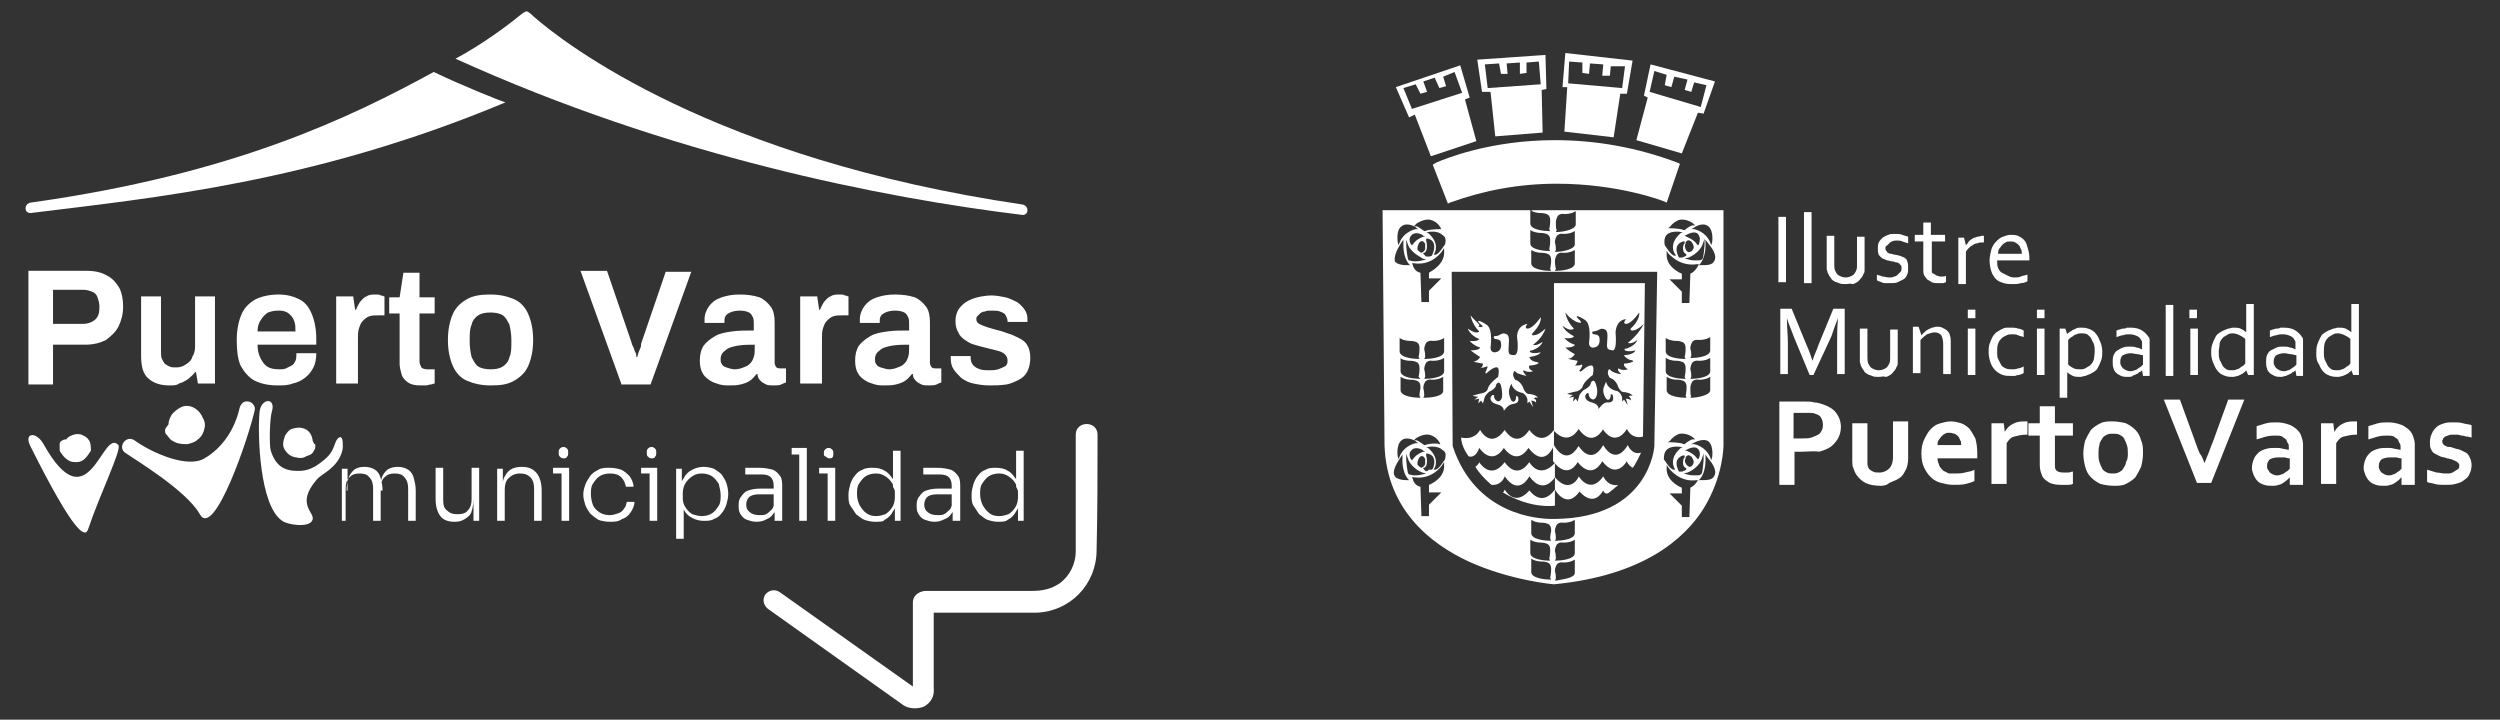 <?xml version="1.0" encoding="utf-8"?>
<!-- Generator: Adobe Illustrator 27.2.0, SVG Export Plug-In . SVG Version: 6.00 Build 0)  -->
<svg version="1.1" id="Capa_1" xmlns="http://www.w3.org/2000/svg" xmlns:xlink="http://www.w3.org/1999/xlink" x="0px" y="0px"
	 viewBox="0 0 264 76" style="enable-background:new 0 0 264 76;" xml:space="preserve">
<rect x="0" y="0" width="264" height="76" fill="#333333" stroke="none"/>
<style type="text/css">
	.st0{fill:#FFFFFF;}
</style>
<path class="st0" d="M9,48.4c-0.3,0.3-0.6,0.4-0.9,0.4c-0.3,0-0.6,0-0.9-0.2c-0.3-0.2-0.5-0.4-0.7-0.7c-0.1-0.1-0.2-0.3-0.2-0.4
	c0-0.2,0-0.4,0-0.6c0-0.2,0.1-0.3,0.3-0.4c0.1-0.1,0.4-0.1,0.4-0.1c0.2-0.3,0.5-0.4,0.8-0.5c0.3-0.1,0.7-0.1,1,0.1
	c0.3,0.1,0.6,0.4,0.7,0.7c0.1,0.3,0.1,0.6,0.1,0.9C9.4,47.9,9.2,48.2,9,48.4"/>
<path class="st0" d="M115.9,45.9c0-1.5-2.3-1.5-2.3,0v6.2c0,2,0,4.1,0,6.1c0,1.3-0.6,2.6-1.7,3.4c-0.9,0.6-1.8,0.8-2.9,0.8H97.8
	c-0.9,0-1.3,0.7-1.3,1.6v0.7h7.1c1.9,0,3.9,0,5.8,0c3.6-0.1,6.4-3,6.4-6.6C115.9,54,115.9,49.9,115.9,45.9"/>
<path class="st0" d="M96.6,74.8c-0.4,0-0.9-0.1-1.3-0.4L81.1,64.3c-0.5-0.4-0.6-1-0.3-1.5c0.4-0.5,1-0.6,1.5-0.3l14.1,10v-8.9
	c0-0.6,0.5-1.1,1.1-1.1c0.6,0,1.1,0.5,1.1,1.1v9.1c0.1,0.8-0.3,1.5-1,1.9C97.4,74.7,97,74.8,96.6,74.8"/>
<path class="st0" d="M36.1,55v-5.5h0.6v2.3h-0.1c0-0.5,0.1-0.9,0.2-1.3c0.1-0.4,0.4-0.7,0.6-0.9c0.3-0.2,0.6-0.3,1.1-0.3h0
	c0.4,0,0.8,0.1,1.1,0.3c0.3,0.2,0.5,0.5,0.6,0.9c0.1,0.4,0.2,0.8,0.2,1.3h-0.3c0-0.5,0.1-0.9,0.2-1.3c0.1-0.4,0.4-0.7,0.6-0.9
	c0.3-0.2,0.7-0.3,1.1-0.3h0c0.4,0,0.8,0.1,1.1,0.3c0.3,0.2,0.5,0.5,0.6,0.9c0.1,0.4,0.2,0.8,0.2,1.3V55h-0.8v-3.4
	c0-0.5-0.1-0.9-0.4-1.2c-0.2-0.3-0.6-0.4-1-0.4c-0.5,0-0.8,0.1-1.1,0.4c-0.3,0.3-0.4,0.7-0.4,1.2V55h-0.8v-3.4
	c0-0.5-0.1-0.9-0.4-1.2c-0.2-0.3-0.6-0.4-1-0.4c-0.5,0-0.8,0.1-1.1,0.4c-0.3,0.3-0.4,0.7-0.4,1.2V55H36.1z"/>
<path class="st0" d="M48,55.1c-0.7,0-1.2-0.2-1.5-0.6s-0.5-1-0.5-1.8v-3.3h0.8v3.4c0,0.5,0.1,0.9,0.4,1.1c0.3,0.3,0.6,0.4,1.1,0.4
	c0.5,0,0.9-0.1,1.1-0.4c0.3-0.3,0.4-0.7,0.4-1.2v-3.3h0.8V55h-0.6v-2.3H50c0,0.5-0.1,1-0.2,1.3c-0.1,0.4-0.4,0.6-0.7,0.8
	C48.8,55,48.5,55.1,48,55.1L48,55.1z"/>
<path class="st0" d="M52.5,55v-5.5h0.6v2.3H53c0-0.5,0.1-1,0.2-1.3c0.2-0.4,0.4-0.7,0.7-0.9c0.3-0.2,0.7-0.3,1.2-0.3h0
	c0.7,0,1.2,0.2,1.6,0.7c0.3,0.4,0.5,1,0.5,1.8V55h-0.8v-3.4c0-0.5-0.1-0.9-0.4-1.2c-0.3-0.3-0.6-0.4-1.1-0.4c-0.5,0-0.9,0.2-1.2,0.5
	c-0.3,0.3-0.4,0.7-0.4,1.2V55H52.5z"/>
<path class="st0" d="M58.4,49.4h1.7v0.6h-1.7V49.4z M59.5,48.4c-0.2,0-0.3-0.1-0.4-0.2c-0.1-0.1-0.1-0.2-0.1-0.4s0-0.3,0.1-0.4
	c0.1-0.1,0.2-0.2,0.4-0.2s0.3,0.1,0.4,0.2c0.1,0.1,0.1,0.2,0.1,0.4s0,0.3-0.1,0.4C59.8,48.4,59.7,48.4,59.5,48.4 M59.3,49.4h0.8V55
	h-0.8V49.4z"/>
<path class="st0" d="M64.4,55.1c-0.5,0-0.9-0.1-1.2-0.2c-0.3-0.2-0.6-0.4-0.9-0.7c-0.2-0.3-0.4-0.6-0.5-0.9s-0.2-0.7-0.2-1v-0.1
	c0-0.4,0.1-0.7,0.2-1c0.1-0.3,0.3-0.6,0.5-0.9c0.2-0.3,0.5-0.5,0.9-0.7c0.3-0.2,0.7-0.2,1.2-0.2c0.5,0,0.9,0.1,1.2,0.2
	c0.4,0.2,0.6,0.4,0.9,0.7c0.2,0.3,0.4,0.7,0.4,1.1h-0.8c-0.1-0.4-0.2-0.7-0.5-1S64.9,50,64.4,50c-0.4,0-0.8,0.1-1.1,0.3
	s-0.5,0.5-0.7,0.8s-0.2,0.7-0.2,1.1c0,0.4,0.1,0.8,0.2,1.1c0.1,0.3,0.4,0.6,0.7,0.8c0.3,0.2,0.7,0.3,1.1,0.3c0.3,0,0.6-0.1,0.9-0.2
	c0.3-0.1,0.5-0.3,0.6-0.5c0.2-0.2,0.2-0.4,0.3-0.7H67c0,0.4-0.2,0.8-0.4,1.1c-0.2,0.3-0.5,0.6-0.9,0.7
	C65.3,55.1,64.9,55.1,64.4,55.1"/>
<path class="st0" d="M67.7,49.4h1.7v0.6h-1.7V49.4z M68.8,48.4c-0.2,0-0.3-0.1-0.4-0.2c-0.1-0.1-0.1-0.2-0.1-0.4s0-0.3,0.1-0.4
	c0.1-0.1,0.2-0.2,0.4-0.2s0.3,0.1,0.4,0.2c0.1,0.1,0.1,0.2,0.1,0.4s0,0.3-0.1,0.4C69.1,48.4,69,48.4,68.8,48.4 M68.6,49.4h0.8V55
	h-0.8V49.4z"/>
<path class="st0" d="M71.4,57.1v-7.6H72v2.4l-0.2,0c0-0.6,0.1-1,0.4-1.4c0.2-0.4,0.5-0.7,0.9-0.9c0.4-0.2,0.8-0.3,1.2-0.3
	c0.4,0,0.8,0.1,1.1,0.2c0.3,0.2,0.6,0.4,0.8,0.6c0.2,0.3,0.4,0.6,0.5,0.9c0.1,0.3,0.2,0.7,0.2,1.1v0.1c0,0.4-0.1,0.7-0.2,1.1
	c-0.1,0.3-0.3,0.7-0.5,0.9c-0.2,0.3-0.5,0.5-0.8,0.6c-0.3,0.2-0.7,0.2-1.1,0.2c-0.4,0-0.8-0.1-1.2-0.3c-0.4-0.2-0.7-0.5-0.9-0.9
	c-0.2-0.4-0.4-0.9-0.4-1.4l0.4,0.8v3.7H71.4z M74.1,54.5c0.4,0,0.8-0.1,1.1-0.3c0.3-0.2,0.5-0.5,0.7-0.8c0.2-0.3,0.2-0.7,0.2-1.1
	c0-0.4-0.1-0.8-0.2-1.2c-0.2-0.3-0.4-0.6-0.7-0.8c-0.3-0.2-0.7-0.3-1.1-0.3c-0.4,0-0.7,0.1-1,0.3c-0.3,0.2-0.5,0.4-0.7,0.7
	c-0.2,0.3-0.3,0.7-0.3,1.1v0.5c0,0.4,0.1,0.7,0.3,1c0.2,0.3,0.4,0.5,0.7,0.7C73.4,54.4,73.8,54.5,74.1,54.5"/>
<path class="st0" d="M79.9,55.1c-0.4,0-0.7-0.1-1-0.2c-0.3-0.1-0.5-0.3-0.7-0.6C78,54,78,53.7,78,53.3c0-0.4,0.1-0.7,0.3-0.9
	c0.2-0.3,0.4-0.5,0.7-0.6c0.3-0.1,0.7-0.2,1.2-0.2h1.6v0.6h-1.7c-0.4,0-0.8,0.1-1,0.3c-0.2,0.2-0.3,0.5-0.3,0.8
	c0,0.3,0.1,0.6,0.4,0.8c0.2,0.2,0.6,0.3,1,0.3c0.3,0,0.5,0,0.7-0.1c0.2-0.1,0.4-0.3,0.6-0.5c0.2-0.2,0.2-0.5,0.3-0.9l0.2,0.3
	c0,0.4-0.1,0.8-0.3,1c-0.2,0.3-0.4,0.5-0.7,0.6C80.7,55,80.3,55.1,79.9,55.1 M81.8,55v-1.7h-0.1v-2c0-0.4-0.1-0.7-0.3-0.9
	c-0.2-0.2-0.5-0.3-1-0.3c-0.2,0-0.4,0-0.6,0c-0.2,0-0.4,0-0.6,0c-0.2,0-0.4,0-0.5,0v-0.7c0.2,0,0.3,0,0.5,0c0.2,0,0.3,0,0.5,0
	c0.2,0,0.3,0,0.5,0c0.6,0,1,0.1,1.4,0.2c0.3,0.1,0.6,0.4,0.8,0.7c0.2,0.3,0.2,0.7,0.2,1.2V55H81.8z"/>
<path class="st0" d="M83.6,47.3h1.6V48h-1.6V47.3z M84.4,47.3h0.8V55h-0.8V47.3z"/>
<path class="st0" d="M86.5,49.4h1.7v0.6h-1.7V49.4z M87.6,48.4c-0.2,0-0.3-0.1-0.4-0.2C87,48.2,87,48,87,47.9s0-0.3,0.1-0.4
	c0.1-0.1,0.2-0.2,0.4-0.2s0.3,0.1,0.4,0.2c0.1,0.1,0.1,0.2,0.1,0.4s0,0.3-0.1,0.4C87.9,48.4,87.7,48.4,87.6,48.4 M87.4,49.4h0.8V55
	h-0.8V49.4z"/>
<path class="st0" d="M92.4,55.1c-0.4,0-0.8-0.1-1.1-0.2c-0.3-0.1-0.6-0.4-0.9-0.6c-0.2-0.3-0.4-0.6-0.6-0.9s-0.2-0.7-0.2-1.1v-0.1
	c0-0.4,0.1-0.7,0.2-1.1c0.1-0.3,0.3-0.7,0.5-0.9c0.2-0.3,0.5-0.5,0.8-0.6c0.3-0.2,0.7-0.2,1.1-0.2c0.5,0,0.9,0.1,1.2,0.3
	c0.4,0.2,0.6,0.5,0.9,0.9c0.2,0.4,0.3,0.8,0.3,1.4l-0.3-0.6v-3.8h0.8V55h-0.6v-2.5h0.2c0,0.6-0.1,1.1-0.4,1.5
	c-0.2,0.4-0.5,0.7-0.9,0.9C93.3,55.1,92.9,55.1,92.4,55.1 M92.5,54.5c0.4,0,0.7-0.1,1-0.2c0.3-0.2,0.5-0.4,0.7-0.7
	c0.2-0.3,0.3-0.7,0.3-1.1v-0.5c0-0.4-0.1-0.7-0.3-1c-0.2-0.3-0.4-0.5-0.7-0.7c-0.3-0.2-0.6-0.3-1-0.3c-0.4,0-0.8,0.1-1.1,0.3
	c-0.3,0.2-0.5,0.5-0.7,0.8c-0.2,0.3-0.2,0.7-0.2,1.1c0,0.4,0.1,0.8,0.3,1.2c0.2,0.3,0.4,0.6,0.7,0.8C91.8,54.4,92.1,54.5,92.5,54.5"
	/>
<path class="st0" d="M98.7,55.1c-0.4,0-0.7-0.1-1-0.2c-0.3-0.1-0.5-0.3-0.7-0.6c-0.2-0.3-0.2-0.6-0.2-1c0-0.4,0.1-0.7,0.3-0.9
	c0.2-0.3,0.4-0.5,0.7-0.6c0.3-0.1,0.7-0.2,1.2-0.2h1.6v0.6h-1.7c-0.4,0-0.8,0.1-1,0.3c-0.2,0.2-0.3,0.5-0.3,0.8
	c0,0.3,0.1,0.6,0.4,0.8c0.2,0.2,0.6,0.3,1,0.3c0.3,0,0.5,0,0.7-0.1c0.2-0.1,0.4-0.3,0.6-0.5c0.2-0.2,0.2-0.5,0.3-0.9l0.2,0.3
	c0,0.4-0.1,0.8-0.3,1c-0.2,0.3-0.4,0.5-0.7,0.6C99.4,55,99.1,55.1,98.7,55.1 M100.6,55v-1.7h-0.1v-2c0-0.4-0.1-0.7-0.3-0.9
	c-0.2-0.2-0.5-0.3-1-0.3c-0.2,0-0.4,0-0.6,0c-0.2,0-0.4,0-0.6,0c-0.2,0-0.4,0-0.5,0v-0.7c0.2,0,0.3,0,0.5,0c0.2,0,0.3,0,0.5,0
	c0.2,0,0.3,0,0.5,0c0.6,0,1,0.1,1.4,0.2c0.3,0.1,0.6,0.4,0.8,0.7c0.2,0.3,0.2,0.7,0.2,1.2V55H100.6z"/>
<path class="st0" d="M105.4,55.1c-0.4,0-0.8-0.1-1.1-0.2c-0.3-0.1-0.6-0.4-0.9-0.6c-0.2-0.3-0.4-0.6-0.6-0.9s-0.2-0.7-0.2-1.1v-0.1
	c0-0.4,0.1-0.7,0.2-1.1c0.1-0.3,0.3-0.7,0.5-0.9c0.2-0.3,0.5-0.5,0.8-0.6c0.3-0.2,0.7-0.2,1.1-0.2c0.5,0,0.9,0.1,1.2,0.3
	c0.4,0.2,0.6,0.5,0.9,0.9c0.2,0.4,0.3,0.8,0.3,1.4l-0.3-0.6v-3.8h0.8V55h-0.6v-2.5h0.2c0,0.6-0.1,1.1-0.4,1.5
	c-0.2,0.4-0.5,0.7-0.9,0.9C106.2,55.1,105.8,55.1,105.4,55.1 M105.5,54.5c0.4,0,0.7-0.1,1-0.2c0.3-0.2,0.5-0.4,0.7-0.7
	c0.2-0.3,0.3-0.7,0.3-1.1v-0.5c0-0.4-0.1-0.7-0.3-1c-0.2-0.3-0.4-0.5-0.7-0.7c-0.3-0.2-0.6-0.3-1-0.3c-0.4,0-0.8,0.1-1.1,0.3
	c-0.3,0.2-0.5,0.5-0.7,0.8c-0.2,0.3-0.2,0.7-0.2,1.1c0,0.4,0.1,0.8,0.3,1.2c0.2,0.3,0.4,0.6,0.7,0.8
	C104.7,54.4,105.1,54.5,105.5,54.5"/>
<path class="st0" d="M3,40.5V28.6h6.2c0.9,0,1.6,0.2,2.1,0.5c0.6,0.3,1,0.8,1.3,1.3c0.3,0.6,0.4,1.3,0.4,2c0,0.8-0.2,1.5-0.5,2.1
	c-0.3,0.6-0.8,1-1.3,1.4c-0.6,0.3-1.3,0.5-2.2,0.5H5.6v4.2H3z M5.6,34.2h3.2c0.5,0,1-0.2,1.3-0.5c0.3-0.3,0.4-0.7,0.4-1.3
	c0-0.4-0.1-0.7-0.2-1c-0.1-0.3-0.3-0.5-0.6-0.6c-0.2-0.1-0.6-0.2-0.9-0.2H5.6V34.2z"/>
<path class="st0" d="M17.9,40.7c-0.9,0-1.6-0.2-2.2-0.7c-0.6-0.5-0.8-1.3-0.8-2.5v-6.2H17v5.8c0,0.3,0,0.6,0.1,0.8
	c0.1,0.2,0.2,0.4,0.3,0.5c0.1,0.1,0.3,0.2,0.5,0.3c0.2,0.1,0.4,0.1,0.7,0.1c0.4,0,0.7-0.1,1-0.3c0.3-0.2,0.6-0.4,0.7-0.8
	c0.2-0.3,0.3-0.7,0.3-1.1v-5.3h2.1v9.2h-1.8l-0.2-1.2h-0.1c-0.2,0.3-0.5,0.5-0.7,0.7c-0.3,0.2-0.6,0.4-1,0.5
	C18.7,40.7,18.3,40.7,17.9,40.7"/>
<path class="st0" d="M29.3,40.7c-1,0-1.8-0.2-2.4-0.5c-0.6-0.3-1.1-0.9-1.5-1.6C25.1,37.9,25,37,25,35.9c0-1.1,0.2-2,0.5-2.7
	c0.3-0.7,0.8-1.2,1.5-1.6c0.6-0.3,1.5-0.5,2.4-0.5c0.9,0,1.6,0.2,2.2,0.5c0.6,0.3,1,0.8,1.3,1.5c0.3,0.7,0.5,1.6,0.5,2.7v0.6h-6.2
	c0,0.6,0.1,1,0.3,1.4s0.4,0.7,0.7,0.9c0.3,0.2,0.7,0.3,1.3,0.3c0.3,0,0.5,0,0.7-0.1c0.2-0.1,0.4-0.2,0.6-0.3
	c0.2-0.1,0.3-0.3,0.4-0.5c0.1-0.2,0.1-0.5,0.1-0.8h2.1c0,0.6-0.1,1.1-0.3,1.5c-0.2,0.4-0.5,0.8-0.9,1.1c-0.4,0.3-0.8,0.5-1.3,0.6
	C30.4,40.7,29.9,40.7,29.3,40.7 M27.2,35h4c0-0.4,0-0.7-0.1-1c-0.1-0.3-0.2-0.5-0.4-0.7c-0.2-0.2-0.3-0.3-0.6-0.4
	c-0.2-0.1-0.5-0.1-0.7-0.1c-0.5,0-0.8,0.1-1.1,0.2c-0.3,0.2-0.5,0.4-0.7,0.7C27.3,34.1,27.2,34.5,27.2,35"/>
<path class="st0" d="M35.5,40.5v-9.2h1.8l0.2,1.4h0.1c0.1-0.3,0.3-0.6,0.4-0.8c0.2-0.2,0.4-0.5,0.7-0.6c0.3-0.2,0.6-0.2,1-0.2
	c0.2,0,0.4,0,0.5,0.1c0.2,0,0.3,0.1,0.4,0.1v2h-0.6c-0.4,0-0.7,0-1,0.1c-0.3,0.1-0.5,0.3-0.7,0.5c-0.2,0.2-0.3,0.5-0.4,0.8
	c-0.1,0.3-0.1,0.7-0.1,1.1v4.7H35.5z"/>
<path class="st0" d="M44.4,40.7c-0.6,0-1-0.1-1.3-0.3c-0.3-0.2-0.6-0.5-0.7-0.9c-0.1-0.4-0.2-0.7-0.2-1.1v-5.3h-1.1v-1.7h1.1
	l0.4-2.6h1.7v2.6h1.6v1.7h-1.6v5.1c0,0.2,0.1,0.4,0.2,0.6c0.1,0.1,0.3,0.2,0.6,0.2h0.8v1.5c-0.1,0-0.3,0.1-0.4,0.1
	c-0.2,0-0.3,0.1-0.5,0.1C44.8,40.7,44.6,40.7,44.4,40.7"/>
<path class="st0" d="M51.8,40.7c-1,0-1.8-0.2-2.5-0.5s-1.2-0.9-1.5-1.6c-0.3-0.7-0.5-1.6-0.5-2.7c0-1.1,0.2-2,0.5-2.7
	c0.3-0.7,0.8-1.2,1.5-1.6s1.5-0.5,2.5-0.5c1,0,1.8,0.2,2.5,0.5s1.2,0.9,1.5,1.6c0.3,0.7,0.5,1.6,0.5,2.7c0,1.1-0.2,2-0.5,2.7
	c-0.3,0.7-0.8,1.2-1.5,1.6S52.9,40.7,51.8,40.7 M51.8,39c0.6,0,1-0.1,1.3-0.3c0.3-0.2,0.6-0.5,0.7-1c0.2-0.4,0.2-1,0.2-1.6v-0.2
	c0-0.6-0.1-1.2-0.2-1.6c-0.2-0.4-0.4-0.8-0.7-1c-0.3-0.2-0.8-0.3-1.3-0.3c-0.6,0-1,0.1-1.3,0.3c-0.3,0.2-0.6,0.5-0.7,1
	c-0.2,0.4-0.2,1-0.2,1.6v0.2c0,0.6,0.1,1.2,0.2,1.6c0.2,0.4,0.4,0.8,0.7,1C50.8,38.9,51.3,39,51.8,39"/>
<path class="st0" d="M65.6,40.5l-4.3-11.9h2.8l2.6,7.6c0,0.1,0.1,0.3,0.2,0.5c0.1,0.2,0.1,0.4,0.2,0.5c0.1,0.2,0.1,0.3,0.1,0.5h0.1
	c0-0.1,0.1-0.3,0.1-0.4c0.1-0.2,0.1-0.3,0.2-0.5c0.1-0.2,0.1-0.3,0.1-0.5l2.6-7.6H73l-4.3,11.9H65.6z"/>
<path class="st0" d="M76.9,40.7c-0.3,0-0.5,0-0.9-0.1c-0.3-0.1-0.7-0.2-1-0.4c-0.3-0.2-0.6-0.4-0.8-0.8c-0.2-0.3-0.3-0.8-0.3-1.3
	c0-0.6,0.1-1.1,0.4-1.6c0.3-0.4,0.7-0.7,1.2-1s1.1-0.4,1.8-0.5c0.7-0.1,1.5-0.1,2.3-0.1v-0.7c0-0.3,0-0.5-0.1-0.7
	c-0.1-0.2-0.2-0.4-0.4-0.5c-0.2-0.1-0.5-0.2-1-0.2c-0.4,0-0.8,0.1-1,0.2c-0.2,0.1-0.4,0.2-0.5,0.4c-0.1,0.2-0.1,0.3-0.1,0.5v0.2
	h-2.1c0-0.1,0-0.1,0-0.2v-0.2c0-0.5,0.2-1,0.5-1.4s0.7-0.7,1.3-0.9c0.6-0.2,1.2-0.3,1.9-0.3c0.8,0,1.5,0.1,2.1,0.3
	c0.5,0.2,0.9,0.6,1.2,1c0.3,0.4,0.4,1,0.4,1.6v4.3c0,0.2,0.1,0.4,0.2,0.5c0.1,0.1,0.3,0.1,0.4,0.1H83v1.5c-0.1,0-0.3,0.1-0.5,0.2
	c-0.2,0.1-0.5,0.1-0.8,0.1c-0.3,0-0.6,0-0.8-0.1c-0.2-0.1-0.4-0.2-0.6-0.4c-0.2-0.2-0.3-0.4-0.3-0.7h-0.1c-0.2,0.2-0.4,0.5-0.7,0.7
	c-0.3,0.2-0.6,0.3-1,0.4C77.8,40.7,77.4,40.7,76.9,40.7 M77.6,39c0.3,0,0.7-0.1,0.9-0.2c0.3-0.1,0.5-0.2,0.7-0.4
	c0.2-0.2,0.3-0.4,0.4-0.7c0.1-0.3,0.1-0.6,0.1-0.9v-0.4c-0.6,0-1.2,0-1.8,0.1c-0.5,0.1-1,0.2-1.3,0.5c-0.3,0.2-0.5,0.5-0.5,0.9
	c0,0.2,0,0.4,0.1,0.5c0.1,0.2,0.2,0.3,0.5,0.4S77.3,39,77.6,39"/>
<path class="st0" d="M84.5,40.5v-9.2h1.8l0.2,1.4h0.1c0.1-0.3,0.3-0.6,0.4-0.8c0.2-0.2,0.4-0.5,0.7-0.6c0.3-0.2,0.6-0.2,1-0.2
	c0.2,0,0.4,0,0.5,0.1c0.2,0,0.3,0.1,0.4,0.1v2h-0.6c-0.4,0-0.7,0-1,0.1c-0.3,0.1-0.5,0.3-0.7,0.5c-0.2,0.2-0.3,0.5-0.4,0.8
	s-0.1,0.7-0.1,1.1v4.7H84.5z"/>
<path class="st0" d="M93.3,40.7c-0.3,0-0.5,0-0.9-0.1c-0.3-0.1-0.7-0.2-1-0.4c-0.3-0.2-0.6-0.4-0.8-0.8c-0.2-0.3-0.3-0.8-0.3-1.3
	c0-0.6,0.1-1.1,0.4-1.6c0.3-0.4,0.7-0.7,1.2-1s1.1-0.4,1.8-0.5c0.7-0.1,1.5-0.1,2.3-0.1v-0.7c0-0.3,0-0.5-0.1-0.7
	c-0.1-0.2-0.2-0.4-0.4-0.5c-0.2-0.1-0.5-0.2-1-0.2c-0.4,0-0.8,0.1-1,0.2c-0.2,0.1-0.4,0.2-0.5,0.4c-0.1,0.2-0.1,0.3-0.1,0.5v0.2
	h-2.1c0-0.1,0-0.1,0-0.2v-0.2c0-0.5,0.2-1,0.5-1.4s0.7-0.7,1.3-0.9c0.6-0.2,1.2-0.3,1.9-0.3c0.8,0,1.5,0.1,2.1,0.3
	c0.5,0.2,0.9,0.6,1.2,1c0.3,0.4,0.4,1,0.4,1.6v4.3c0,0.2,0.1,0.4,0.2,0.5c0.1,0.1,0.3,0.1,0.4,0.1h0.6v1.5c-0.1,0-0.3,0.1-0.5,0.2
	c-0.2,0.1-0.5,0.1-0.8,0.1c-0.3,0-0.6,0-0.8-0.1c-0.2-0.1-0.4-0.2-0.6-0.4c-0.2-0.2-0.3-0.4-0.3-0.7h-0.1c-0.2,0.2-0.4,0.5-0.7,0.7
	c-0.3,0.2-0.6,0.3-1,0.4C94.2,40.7,93.8,40.7,93.3,40.7 M93.9,39c0.3,0,0.7-0.1,0.9-0.2c0.3-0.1,0.5-0.2,0.7-0.4
	c0.2-0.2,0.3-0.4,0.4-0.7c0.1-0.3,0.1-0.6,0.1-0.9v-0.4c-0.6,0-1.2,0-1.8,0.1c-0.5,0.1-1,0.2-1.3,0.5c-0.3,0.2-0.5,0.5-0.5,0.9
	c0,0.2,0,0.4,0.1,0.5c0.1,0.2,0.2,0.3,0.5,0.4C93.4,38.9,93.6,39,93.9,39"/>
<path class="st0" d="M104.5,40.7c-0.7,0-1.2-0.1-1.7-0.2c-0.5-0.1-0.9-0.3-1.3-0.6c-0.3-0.3-0.6-0.6-0.8-0.9
	c-0.2-0.3-0.3-0.7-0.3-1.1c0-0.1,0-0.1,0-0.2c0,0,0-0.1,0-0.1h2.1v0.1v0.1c0,0.3,0.1,0.6,0.3,0.8c0.2,0.2,0.4,0.3,0.7,0.4
	c0.3,0.1,0.6,0.1,1,0.1c0.3,0,0.6,0,0.9-0.1c0.3-0.1,0.5-0.2,0.7-0.3c0.2-0.1,0.3-0.3,0.3-0.6c0-0.3-0.1-0.5-0.3-0.7
	c-0.2-0.2-0.5-0.3-0.9-0.4c-0.4-0.1-0.8-0.2-1.2-0.3c-0.4-0.1-0.8-0.2-1.1-0.3c-0.4-0.1-0.7-0.3-1-0.5c-0.3-0.2-0.6-0.5-0.7-0.8
	c-0.2-0.3-0.3-0.7-0.3-1.2c0-0.5,0.1-0.8,0.3-1.2c0.2-0.3,0.5-0.6,0.8-0.8c0.3-0.2,0.8-0.4,1.2-0.5s1-0.2,1.5-0.2
	c0.5,0,1,0.1,1.5,0.2c0.4,0.1,0.8,0.3,1.2,0.5c0.3,0.2,0.6,0.5,0.8,0.8c0.2,0.3,0.3,0.6,0.3,1c0,0.1,0,0.2,0,0.2c0,0.1,0,0.1,0,0.1
	h-2.1v-0.1c0-0.2-0.1-0.4-0.2-0.6c-0.1-0.2-0.3-0.3-0.6-0.4c-0.2-0.1-0.6-0.1-0.9-0.1c-0.3,0-0.5,0-0.7,0.1c-0.2,0-0.4,0.1-0.5,0.2
	c-0.1,0.1-0.2,0.2-0.3,0.3c-0.1,0.1-0.1,0.2-0.1,0.3c0,0.2,0.1,0.4,0.3,0.5c0.2,0.1,0.4,0.2,0.7,0.3c0.3,0.1,0.6,0.2,1,0.3
	c0.4,0.1,0.8,0.2,1.3,0.4c0.4,0.1,0.8,0.3,1.2,0.5c0.4,0.2,0.7,0.4,0.9,0.8c0.2,0.3,0.3,0.8,0.3,1.3c0,0.5-0.1,1-0.3,1.4
	c-0.2,0.4-0.5,0.7-0.9,0.9s-0.8,0.4-1.3,0.5C105.6,40.7,105,40.7,104.5,40.7"/>
<path class="st0" d="M21.1,54.3c-1.4-2.5-6.9-5.8-7.9-6.5c-0.8-0.6,0.1-1.9,1-1.3c1.8,1.3,5.6,3,7.4,1.9c1.9-1.1,3.2-3.1,3.7-5.3
	c0.1-0.4,0.4-0.8,0.9-0.7c0.4,0,0.8,0.5,0.7,0.9C26.3,46.1,22.6,57,21.1,54.3"/>
<path class="st0" d="M21.6,45.2c-0.1,0.5-0.3,0.9-0.7,1.2c-0.3,0.3-0.7,0.4-1.1,0.5c-0.4,0-0.9,0-1.3-0.2c-0.2-0.1-0.4-0.2-0.5-0.3
	c-0.2-0.2-0.3-0.4-0.5-0.6c-0.1-0.2-0.1-0.4,0-0.6c0.1-0.1,0.3-0.4,0.3-0.4c0-0.4,0.2-0.9,0.5-1.2c0.3-0.3,0.7-0.6,1.1-0.7
	c0.4-0.1,0.9,0,1.3,0.3c0.3,0.2,0.6,0.6,0.7,0.9C21.6,44.4,21.7,44.8,21.6,45.2"/>
<path class="st0" d="M36.2,47.1c0,0.1,0,0.1,0,0.2c-0.1,0.8-0.6,1.6-1.2,2.1c-0.5,0.5-1.2,0.8-1.6,1.3c-2.2,2.6-0.1,3.4-0.4,4.2
	c-0.3,0.9-2.7,0.5-3.2,0.1c-2.4-1.6-2.6-9.1-2.4-11.4c0.1-1.6,1.8-1.7,1.3-0.1c-0.2,0.6-0.3,3.5-0.1,4.1c0.5,1.6,1.4,2,2.3,2.1
	c1.2,0.1,2,0,3.4-1.2c1.2-1,0.9-1.9,1.5-2.3C36.2,46,36.2,46.7,36.2,47.1"/>
<path class="st0" d="M29.9,46.9c0,0.4,0.2,0.7,0.5,1c0.2,0.2,0.6,0.4,0.9,0.4c0.3,0.1,0.7,0.1,1-0.1c0.2-0.1,0.3-0.1,0.5-0.2
	c0.2-0.1,0.3-0.3,0.4-0.5c0.1-0.1,0.1-0.3,0.1-0.5c0-0.1,0-0.1-0.1-0.1c-0.1-0.2-0.2-0.3-0.2-0.5c-0.1-0.6-0.5-1.1-1.1-1.2
	c-0.4-0.1-0.8,0-1.1,0.1c-0.3,0.1-0.5,0.4-0.7,0.7C30,46.3,29.9,46.6,29.9,46.9"/>
<path class="st0" d="M3.2,47.1c-0.7-1.4,0.6-1.6,1.4-0.2c4.8,8.6,6.2-1.8,7.9,0.1c0.4,0.4-2,5.3-3.2,8.9C9,56.8,7.9,56.5,3.2,47.1"
	/>
<path class="st0" d="M45.8,7.6c-8.8,4.8-21.1,10.8-42.6,13.8c0,0-0.5,0.1-0.5,0.6c0,0.5,0.5,0.5,0.5,0.5
	c12.9-1.6,29.9-3.2,50.2-11.7C53.4,10.9,48.7,9,45.8,7.6"/>
<path class="st0" d="M48.1,6.2C70.8,16.5,93.2,20.9,108,22.7c0,0,0.5,0,0.5-0.5s-0.5-0.6-0.5-0.6C75.3,16.8,59.6,4.6,56.3,1.7
	c-0.4-0.4-0.6-0.5-0.7-0.5c-0.1,0-0.3,0.1-0.8,0.5C53.6,2.7,50.9,4.7,48.1,6.2L48.1,6.2z"/>
<path class="st0" d="M149.4,12.1l1.7,4.4l4.8-1.6l-1.2-4.4l0.5-0.2l-1-3.4l-6.8,2.3l1.4,3.2L149.4,12.1z M149.1,11.5l-0.9-2.2
	l1.3-0.4l0.5,1l0.7-0.2l-0.4-1.1l1.2-0.4l0.5,1.1l0.7-0.2l-0.3-1l1.2-0.5l0.8,2.2"/>
<path class="st0" d="M157.4,9.7l0.5,4.7l5-0.4l-0.1-4.5l0.5-0.1l-0.1-3.6l-7.2,0.5l0.5,3.4L157.4,9.7z M158.3,6.7l0.2,1.1l0.7,0
	l-0.1-1.1l1.4-0.1l0,1.2l0.7-0.1l0-1.1l1.3-0.1l0.2,2.4l-5.6,0.4l-0.3-2.5L158.3,6.7z"/>
<path class="st0" d="M177.6,16.2l1.7-4.3l0.6,0.1l1.2-3.4l-6.8-1.8l-0.7,3.3l0.4,0.2l-1.2,4.5L177.6,16.2z M174.7,7.5l1.3,0.4
	L175.8,9l0.7,0.2l0.3-1.1l1.4,0.3l-0.3,1.1l0.7,0.2l0.3-1l1.3,0.3l-0.6,2.3l-5.4-1.6L174.7,7.5z"/>
<path class="st0" d="M165.2,13.9l5.2,0.6l0.7-4.6l0.7,0l0.6-3.5l-7.1-0.8L165,9.2h0.5L165.2,13.9z M165.7,6.5l1.4,0.1l0,1.1l0.7,0.1
	l0.1-1.1l1.4,0.1l-0.1,1.2L170,8l0.1-1l1.5,0l-0.3,2.3l-5.7-0.5L165.7,6.5z"/>
<path class="st0" d="M151.3,17.4l1.6,4.1l0.2-0.1c3.6-1.3,7.3-2,11.3-2c6.5,0,11.2,1.8,11.4,1.9l0.2,0.1l1.4-4.1l-0.2-0.1
	c-4.2-1.6-8.6-2.4-13-2.4c-6.9,0-11.7,2-12.6,2.4L151.3,17.4z"/>
<path class="st0" d="M155.8,49.3c0,0,0.4-0.3,0.4-0.5c0,0,1.2,2,2.7,0c0,0,1.2,2,2.6,0c0,0,1,1.9,2.7,0.1v1.5c0,0-1.2,2-2.7-0.1
	c0,0-1.1,2.2-2.6,0c0,0-0.3,1-1.4,0.9C157.5,51.2,156.4,50.3,155.8,49.3"/>
<path class="st0" d="M164.2,51.7v1.7c0,0-2.5,0.4-5.5-1.4c0,0,0.1,0,0.2-0.3c0,0,1,1.9,2.6,0.1C161.5,51.7,162.7,53.7,164.2,51.7"/>
<path class="st0" d="M164.1,47c0,0,1.2,2.4,2.6,0.1c0,0,1.3,2.2,2.6-0.1c0,0,1.2,2.3,2.6,0c0,0,0.4,1.1,1.4,0.8c0,0-0.7,1.5-0.9,1.6
	c0,0-0.5-0.3-0.6-0.7c0,0-1.1,2-2.6,0c0,0-1,2.1-2.6,0.1c0,0-1,2-2.6-0.1V47z"/>
<path class="st0" d="M164.2,50.4v1.3c0,0,1.2,2.2,2.6,0.2c0,0,1.4,1.8,2.5-0.1c0,0,0.1,0.4,0.5,0.3c0,0,0.3-0.2,1.1-0.9
	c0,0-1,0.3-1.6-0.9c0,0-1.2,2-2.6,0C166.8,50.3,165.8,52.3,164.2,50.4"/>
<path class="st0" d="M155.3,33.3c0,0,0.1,0.9,0.9,1.7c0,0-0.2,0.4-1.2-0.3c0,0,0.2,0.7,1.2,1.1c0,0-0.1,0.3-1,0.2
	c0,0,0.4,0.5,1.1,0.7c0,0,0,0.3-1,0.3c0,0,0.5,0.4,1,0.7c0,0-0.2,0.4-0.7,0.5c0,0,0.9,0.2,1,0.2c0,0,0,0.5-0.4,0.5
	c0,0,0.6-0.1,0.8-0.2c0.2-0.1,0,0.3-0.1,0.5c-0.1,0.2,0,0.3,0.1,0.2c0,0,0.7-0.7,1.1-0.6c0,0,0.3,0,0.1,1c0,0-1,0.7-1.1,1.3
	c0,0-0.1,0.3-0.5,0.4c0,0-0.9,0.2-1.1,0.3c0,0,0.4,0.1,0.6,0.1l-0.4,0.3l0.5-0.1l-0.1,0.5l0.3-0.3l0.2,0.3l0.2-0.7
	c0,0,0.3-0.5,0.6-0.6c0,0,0.6-0.3,0.6-0.7c0,0,0.3-0.5,0.5,0.1c0,0,0.2,0.7,0.1,1.3c0,0-0.2,0.7-0.7,0.2c0,0-0.2-0.3-0.1-0.4
	c0,0-0.2-0.3-0.4,0.2c0,0-0.1,0.5,0.7,0.7c0.8,0.2,0.7,0.7,0.7,0.7s0.4-0.6,0.8-0.7c0.4-0.1,0.9-0.1,0.7-0.8c0,0-0.3-0.2-0.2,0.1
	c0,0-0.1,0.7-0.5,0.3c0,0-0.4-0.7-0.2-1.3c0,0,0.1-0.3,0.2-0.5c0,0,0.1,0.8,1.2,1c0,0,0.4,0.2,0.5,0.7v0.4l0.2-0.2l0.4,0.6l-0.2-0.7
	c0,0,0.3,0,0.5,0.2c0,0,0.1-0.3-0.2-0.4c0,0,0-0.2,0.4-0.1c0,0-0.1-0.3-0.9-0.4c0,0-0.3,0.1-0.6-0.5c0,0-0.2-0.8-0.9-1
	c0,0-0.4-0.5-0.1-0.9c0,0,0-0.1,0.3,0.2c0,0,0.5,0.2,1,0.3c0,0-0.5-0.5-0.3-0.6c0,0,0.4,0.3,1,0.1c0,0-0.6-0.2-0.4-0.6
	c0,0,0.6,0,0.9-0.2c0,0,0.3-0.1-0.3-0.2c0,0-0.5-0.1-0.6-0.5c0,0,1-0.1,1.2-0.5c0,0-0.7,0.2-1.1,0c0,0-0.2-0.2,0.2-0.2
	c0,0,0.9-0.3,1.1-0.9c0,0-0.7,0.5-1,0.3c0,0,1-0.7,1.3-1.7c0,0-0.7,0.7-1.2,0.7c0,0-0.5,0.1,0-0.4c0,0,0.8-0.8,0.7-1.5
	c0,0-0.8,1.2-1.4,1.2c0,0-0.4,0,0-0.5c0,0-1.1,0.1-1.1,1.4c0,0,0.3,1.9-0.3,1.9c-0.5,0-0.6-0.1-0.6-0.6c0-0.5,0.2-1.4-0.2-1.6
	c-0.4-0.2-0.6,0-0.8,0.1c-0.2,0.1-0.4,0.1-0.5,0.1c0,0-0.2,0.2,0.1,0.3c0,0,0.6,0,0.6,0.4c0,0,0.2,0.9-0.6,1c0,0-0.5,0.1-0.5-0.5
	c0,0,0.3-1.9-0.4-2.4c0,0-0.6-0.4-0.8-0.4c0,0-0.3-0.1,0.1,0.3c0,0,0.7,0.5-0.2,0.3C156.5,34.3,155.8,34,155.3,33.3"/>
<path class="st0" d="M154.3,46.2c0,0,1.3,0.4,2-0.8c0,0,1.1,2.1,2.6,0c0,0,1.2,2.1,2.6,0c0,0,1.2,1.9,2.6,0V47c0,0-0.9,2.6-2.7,0.3
	c0,0-1.1,2-2.6,0c0,0-1.1,2-2.6,0c0,0-0.3,1.1-1.1,0.9C155.1,48.2,154.3,47.2,154.3,46.2"/>
<path class="st0" d="M164.1,29.9l0,15.6c1.6,1.7,2.6-0.2,2.6-0.2c1.5,2.1,2.6,0,2.6,0c0,0,0,0,0,0.1c1.4,1.9,2.5-0.1,2.5-0.1
	c0.6,1.2,1.7,0.8,1.7,0.8l0.2-16.2H164.1z M171.9,36.2c0.4,0.2,1-0.3,1-0.3c-0.2,0.6-1.1,0.9-1.1,0.9c-0.4,0-0.2,0.2-0.2,0.2
	c0.4,0.2,1.1,0,1.1,0c-0.2,0.5-1.2,0.5-1.2,0.5c0.1,0.3,0.6,0.5,0.6,0.5c0.6,0.1,0.3,0.2,0.3,0.2c-0.4,0.2-0.9,0.2-0.9,0.2
	c-0.1,0.3,0.4,0.6,0.4,0.6c-0.6,0.2-1-0.1-1-0.1c-0.2,0.2,0.3,0.6,0.3,0.6c-0.5,0-1-0.3-1-0.3c-0.3-0.3-0.3-0.2-0.3-0.2
	c-0.3,0.4,0.1,0.9,0.1,0.9c0.7,0.2,0.9,1,0.9,1c0.3,0.6,0.6,0.5,0.6,0.5c0.8,0.1,0.9,0.4,0.9,0.4c-0.3-0.1-0.4,0.1-0.4,0.1
	c0.3,0.1,0.2,0.4,0.2,0.4c-0.1-0.2-0.5-0.2-0.5-0.2l0.2,0.7l-0.4-0.6l-0.2,0.2v-0.4c-0.1-0.5-0.5-0.7-0.5-0.7c-1.1-0.2-1.2-1-1.2-1
	c-0.1,0.2-0.2,0.5-0.2,0.5c-0.3,0.6,0.2,1.3,0.2,1.3c0.4,0.4,0.5-0.3,0.5-0.3c-0.1-0.3,0.2-0.1,0.2-0.1c0.2,0.8-0.2,0.8-0.7,0.8
	c-0.4,0.1-0.8,0.7-0.8,0.7s0.1-0.5-0.7-0.7c-0.8-0.2-0.7-0.7-0.7-0.7c0.2-0.5,0.4-0.2,0.4-0.2c-0.1,0.1,0.1,0.4,0.1,0.4
	c0.5,0.5,0.7-0.2,0.7-0.2c0.2-0.6-0.1-1.3-0.1-1.3c-0.2-0.6-0.5-0.1-0.5-0.1c0,0.4-0.6,0.7-0.6,0.7c-0.3,0.1-0.6,0.6-0.6,0.6
	l-0.2,0.7l-0.2-0.3l-0.3,0.3l0.1-0.5l-0.5,0.1l0.4-0.3c-0.2,0-0.6-0.1-0.6-0.1c0.1-0.1,1.1-0.3,1.1-0.3c0.4-0.2,0.5-0.4,0.5-0.4
	c0.1-0.6,1.1-1.3,1.1-1.3c0.2-1-0.1-1-0.1-1c-0.4-0.1-1.1,0.6-1.1,0.6c-0.2,0.1-0.3-0.1-0.1-0.2c0.1-0.2,0.3-0.5,0.1-0.5
	c-0.1,0.1-0.5,0.1-0.7,0.1c0,0-0.1,0-0.1,0c0,0,0,0,0.1,0c0.2-0.1,0.3-0.5,0.3-0.5c-0.1,0-1-0.2-1-0.2c0.5-0.1,0.7-0.5,0.7-0.5
	c-0.6-0.3-1-0.7-1-0.7c1,0,1-0.3,1-0.3c-0.7-0.2-1.1-0.7-1.1-0.7c1,0.1,1-0.2,1-0.2c-1-0.5-1.2-1.1-1.2-1.1c0.9,0.7,1.2,0.3,1.2,0.3
	c-0.8-0.8-0.9-1.7-0.9-1.7c0.5,0.7,1.2,1,1.2,1c0.9,0.3,0.2-0.3,0.2-0.3c-0.4-0.4-0.1-0.3-0.1-0.3c0.2,0,0.8,0.4,0.8,0.4
	c0.7,0.5,0.4,2.4,0.4,2.4c0,0.6,0.5,0.5,0.5,0.5c0.8-0.1,0.6-1,0.6-1c0-0.4-0.6-0.4-0.6-0.4c-0.3-0.1-0.1-0.3-0.1-0.3
	c0.1,0,0.2,0,0.5-0.1c0.2-0.1,0.4-0.3,0.8-0.1c0.4,0.2,0.2,1.1,0.2,1.6c0,0.5,0.1,0.5,0.6,0.6c0.5,0,0.3-1.9,0.3-1.9
	c0.1-1.4,1.1-1.4,1.1-1.4c-0.4,0.5,0,0.5,0,0.5c0.6,0,1.4-1.2,1.4-1.2c0.1,0.7-0.7,1.5-0.7,1.5c-0.5,0.4,0,0.4,0,0.4
	c0.5,0,1.2-0.7,1.2-0.7C172.9,35.5,171.9,36.2,171.9,36.2"/>
<path class="st0" d="M146,22.2l0.2,24.1c-0.1,7.3,4.8,11.1,8.9,13c4.4,2,8.9,2.4,9,2.4c9.4-0.9,13.8-4.8,15.8-8
	c2.1-3.4,2.1-6.6,2.1-6.7V22.2h-20.3l0.1,0.1c0,0,0.3,0.2,1,0.2c0,0,0.4,0,0.7,0.2c0.2,0.2,0.2,0.4,0.2,0.7c0,0.4-0.1,0.8-0.1,0.8
	l0.1,0.2l-0.2,0c-0.3,0-1.9-0.1-1.9-0.8v-1.4H146z M149.6,23.6c0,0,0.7-0.5,1.4-0.4c0.4,0.1,0.8,0.3,1.1,0.8l0.1,0.2h-0.2
	c0,0-1.1,0-1.5,0.2l-0.1,0l0,0c-0.3-0.2-0.7-0.5-0.8-0.5h-0.3L149.6,23.6z M150.3,25c0,0-0.7,0.2-1.1,0.8l-0.1,0.1l-0.1-0.1
	c0,0-0.4-0.6,0.1-1c0.4-0.4,1.2,0,1.2,0.1l0.2,0.1L150.3,25z M150.5,26.3c-0.1,0.3-0.4,0.4-0.4,0.4l0,0l0,0
	c-0.2-0.1-0.3-0.2-0.4-0.3c-0.1-0.4,0.2-0.8,0.2-0.8l0,0c0.1-0.1,0.2-0.2,0.4-0.1c0.1,0.1,0.2,0.2,0.2,0.3
	C150.5,25.9,150.5,26.2,150.5,26.3 M150.2,27.3l0.4,0.1l-0.4,0.1c-0.4,0.1-0.6,0.1-0.8,0.1c-0.3,0-0.5-0.1-0.6-0.1
	c-0.1,0-0.2-0.3-0.3-1.5l0-0.7l0.2,0.6C149.1,26.8,150.2,27.2,150.2,27.3 M149,36c0,0,0.4,0,0.7,0.2c0.2,0.2,0.2,0.4,0.2,0.7
	c0,0.4-0.1,0.8-0.1,0.8l0.1,0.2l-0.2,0c-0.3,0-1.9-0.1-1.9-0.8v-1.4l0.2,0.1C148,35.8,148.3,36,149,36z M148,37.9c0,0,0.3,0.2,1,0.2
	c0,0,0.4,0,0.7,0.2c0.2,0.2,0.2,0.4,0.2,0.7c0,0.4-0.1,0.8-0.1,0.8L150,40l-0.2,0c-0.3,0-1.9-0.1-1.9-0.8v-1.4L148,37.9z
	 M149.9,41.8L150,42l-0.2,0c-0.3,0-1.9-0.1-1.9-0.8v-1.4l0.2,0.1c0,0,0.3,0.2,1,0.2c0,0,0.4,0,0.7,0.2c0.2,0.2,0.2,0.4,0.2,0.7
	C149.9,41.4,149.9,41.8,149.9,41.8 M148,46.5c0.6-0.5,1.6,0.1,1.6,0.2l0.2,0.1l-0.3,0c0,0-1.2,0.2-1.7,1.4l-0.1,0.3l-0.1-0.3
	C147.6,48.2,147.4,47,148,46.5 M150.3,47.7c0,0-0.7,0.2-1.1,0.8l-0.1,0.1l-0.1-0.1c0,0-0.4-0.6,0.1-1c0.4-0.4,1.2,0,1.2,0.1l0.2,0.1
	L150.3,47.7z M150.5,49c-0.1,0.3-0.4,0.4-0.4,0.4l0,0l0,0c-0.2-0.1-0.3-0.2-0.4-0.3c-0.1-0.4,0.2-0.8,0.2-0.8l0,0
	c0.1-0.1,0.2-0.2,0.4-0.1c0.1,0.1,0.2,0.2,0.2,0.3C150.5,48.6,150.5,48.8,150.5,49 M148.7,48.5c0.4,1,1.5,1.4,1.5,1.4l0.4,0.1
	l-0.4,0.1c-0.4,0.1-0.6,0.1-0.8,0.1c-0.3,0-0.5-0.1-0.6-0.1c-0.1,0-0.2-0.3-0.3-1.5l0-0.7L148.7,48.5z M150.5,49.7
	c-0.1-0.1-0.2-0.2-0.2-0.2l0-0.1l0.1,0c0.4-0.2,0.3-1,0.2-1.3l0-0.2l0.2,0c0.3,0.1,0.5,0.2,0.6,0.5c0.2,0.5-0.1,1.2-0.2,1.2l0,0l0,0
	c-0.1,0-0.2,0-0.3,0C150.7,49.8,150.6,49.8,150.5,49.7 M150.5,47L150.5,47l-0.1,0c-0.3-0.2-0.7-0.5-0.8-0.5h-0.3l0.2-0.2
	c0,0,0.7-0.5,1.4-0.4c0.4,0.1,0.8,0.3,1.1,0.8l0.1,0.2h-0.2C152,46.8,150.9,46.8,150.5,47 M150.5,42l-0.2,0l0.1-0.2
	c0-0.1,0-0.5-0.1-0.8c0-0.3,0.1-0.5,0.2-0.7c0.3-0.3,0.6-0.2,0.7-0.2c0.7,0,1-0.2,1-0.2l0.2-0.1l0,1.4C152.5,41.9,150.9,42,150.5,42
	 M150.6,40l-0.2,0l0.1-0.2c0-0.1,0-0.5-0.1-0.8c0-0.3,0.1-0.5,0.2-0.7c0.3-0.3,0.6-0.2,0.7-0.2c0.7,0,1-0.2,1-0.2l0.2-0.1l0,1.4
	C152.5,39.9,150.9,40,150.6,40 M150.6,37.9l-0.2,0l0.1-0.2c0-0.1,0-0.5-0.1-0.8c0-0.3,0.1-0.5,0.2-0.7c0.3-0.3,0.6-0.2,0.7-0.2
	c0.7,0,1-0.2,1-0.2l0.2-0.1l0,1.4C152.5,37.8,150.9,37.9,150.6,37.9 M150.9,28.8l0,0.6l1.3,0l-1.3,1.3v1.2l-0.8,0l-0.1-3.1
	c-0.6-0.1-0.8-0.7-0.8-0.8l-0.1-0.2l0.2,0c2,0.3,3-1.3,3-1.3l0.2-0.3l0,0.3C152.6,27.9,151.2,28.6,150.9,28.8 M151.2,27L151.2,27
	L151.2,27c-0.2,0.1-0.3,0.1-0.4,0.1c-0.1,0-0.2,0-0.3-0.1c-0.1-0.1-0.2-0.2-0.2-0.2l0-0.1l0.1,0c0.4-0.2,0.3-1,0.2-1.3l0-0.2l0.2,0
	c0.3,0.1,0.5,0.2,0.6,0.5C151.6,26.3,151.2,27,151.2,27 M148,23.9c0.6-0.5,1.6,0.1,1.6,0.2l0.2,0.1l-0.3,0c0,0-1.2,0.2-1.7,1.4
	l-0.1,0.3l-0.1-0.3C147.6,25.5,147.4,24.3,148,23.9 M148,25.6l0.2-0.3l0,0.4c0,0-0.1,1.4,0.6,2.2l0.1,0.1l-0.2,0c0,0-0.1,0-0.3,0
	c-0.3,0-0.9-0.1-1.1-0.4C147.2,27.2,147.4,26.5,148,25.6 M148.7,50.7c0,0-0.1,0-0.3,0c-0.3,0-0.9-0.1-1.1-0.4c-0.3-0.4,0-1.1,0.6-2
	l0.2-0.3l0,0.4c0,0-0.1,1.4,0.6,2.2l0.1,0.1L148.7,50.7z M150.9,52l1.3,0l-1.3,1.3v1.2l-0.8,0l-0.1-3.1c-0.6-0.1-0.8-0.7-0.8-0.8
	l-0.1-0.2l0.2,0c2,0.3,3-1.3,3-1.3l0.2-0.3l0,0.3c0.1,1.3-1.3,2-1.6,2.1L150.9,52z M152.6,48.5L152.6,48.5c-0.1,0.1-0.6,1-1,1.1
	l-0.2,0l0.1-0.2c0,0,0.6-1-0.7-2.1l-0.2-0.1l0.2,0c0,0,1-0.2,1.5,0.3C152.7,47.7,152.7,48,152.6,48.5 M152.6,25.8L152.6,25.8
	c-0.1,0.1-0.6,1-1,1.1l-0.2,0l0.1-0.2c0,0,0.6-1-0.7-2.1l-0.2-0.1l0.2,0c0,0,1-0.2,1.5,0.3C152.7,25,152.7,25.4,152.6,25.8
	 M163.7,56.9l0.1,0.2l-0.2,0c-0.3,0-1.9-0.1-1.9-0.8v-1.4l0.2,0.1c0,0,0.3,0.2,1,0.2c0,0,0.4,0,0.7,0.2c0.2,0.2,0.2,0.4,0.2,0.7
	C163.7,56.5,163.7,56.9,163.7,56.9 M161.8,57.1c0,0,0.3,0.2,1,0.2h0c0,0,0.4,0,0.7,0.2c0.2,0.2,0.2,0.4,0.2,0.7
	c0,0.4-0.1,0.8-0.1,0.8l0.1,0.2l-0.2,0c-0.3,0-1.9-0.1-1.9-0.8V57L161.8,57.1z M163.6,61.2c-0.3,0-1.9-0.1-1.9-0.8V59l0.2,0.1
	c0,0,0.3,0.2,1,0.2c0,0,0.4,0,0.7,0.2c0.2,0.2,0.2,0.4,0.2,0.7c0,0.4-0.1,0.8-0.1,0.8l0.1,0.2L163.6,61.2z M164.4,61.3l-0.2,0
	l0.1-0.2c0-0.1,0-0.5-0.1-0.8c0-0.3,0.1-0.5,0.2-0.7c0.3-0.3,0.6-0.2,0.7-0.2c0.7,0,1-0.2,1-0.2l0.2-0.1v1.4
	C166.3,61.1,164.7,61.2,164.4,61.3 M164.4,59.2l-0.2,0l0.1-0.2c0-0.1,0-0.5-0.1-0.8c0-0.3,0.1-0.5,0.2-0.7c0.3-0.3,0.6-0.2,0.7-0.2
	c0.7,0,1-0.2,1-0.2l0.2-0.1v1.4C166.3,59.1,164.7,59.2,164.4,59.2 M164.4,57.1l-0.2,0l0.1-0.2c0-0.1,0-0.5-0.1-0.8
	c0-0.3,0.1-0.5,0.2-0.7c0.3-0.3,0.6-0.2,0.7-0.2c0.7,0,1-0.2,1-0.2l0.2-0.1v1.4C166.3,57,164.7,57.1,164.4,57.1 M179.3,50.7
	c0,0-0.3,0.6-0.8,0.8l-0.1,3.1l-0.8,0v-1.2l-1.3-1.3l1.3,0l0-0.6c-0.3-0.1-1.7-0.8-1.6-2.1l0-0.3l0.2,0.3c0,0,1.1,1.6,3,1.3l0.2,0
	L179.3,50.7z M178,26.8L178,26.8l0.1,0.1c0,0,0,0.1-0.2,0.2c-0.1,0-0.2,0.1-0.3,0.1c-0.1,0-0.2,0-0.3,0l0,0l0,0c0,0-0.4-0.7-0.2-1.2
	c0.1-0.2,0.3-0.4,0.6-0.5l0.2,0l0,0.2C177.7,25.8,177.6,26.6,178,26.8 M178,48.4c0-0.1,0-0.2,0.2-0.3c0.2-0.1,0.3,0.1,0.4,0.1
	c0,0,0.4,0.5,0.2,0.8c-0.1,0.2-0.2,0.3-0.4,0.3l0,0l0,0c0,0-0.3-0.1-0.4-0.4C177.9,48.8,177.9,48.6,178,48.4 M177.9,47.6l0.2-0.1
	c0,0,0.8-0.5,1.2-0.1c0.4,0.4,0.1,1,0.1,1l-0.1,0.1l-0.1-0.1c-0.3-0.5-1.1-0.8-1.1-0.8L177.9,47.6z M178.2,49.9c0,0,1.1-0.4,1.5-1.4
	l0.2-0.6l0,0.7c-0.1,1.3-0.2,1.5-0.3,1.5c-0.1,0.1-0.2,0.1-0.6,0.1c-0.2,0-0.5,0-0.8-0.1l-0.4-0.1L178.2,49.9z M178.9,46.9l-0.3,0
	l0.2-0.1c0,0,1-0.6,1.6-0.2c0.6,0.5,0.4,1.7,0.4,1.7l-0.1,0.3l-0.1-0.3C180.1,47.1,178.9,46.9,178.9,46.9 M178.5,41L178.5,41
	c0-0.3,0.1-0.5,0.2-0.7c0.3-0.3,0.6-0.2,0.7-0.2c0.7,0,1-0.2,1-0.2l0.2-0.1l0,1.4c0,0.6-1.6,0.8-1.9,0.8l-0.2,0l0.1-0.2
	C178.5,41.8,178.5,41.4,178.5,41 M178.5,39c0-0.3,0.1-0.5,0.2-0.7c0.3-0.3,0.6-0.2,0.7-0.2c0.7,0,1-0.2,1-0.2l0.2-0.1l0,1.4
	c0,0.7-1.6,0.8-1.9,0.8l-0.2,0l0.1-0.2C178.6,39.7,178.6,39.3,178.5,39 M178.7,37.8l-0.2,0l0.1-0.2c0-0.1,0-0.5-0.1-0.8
	c0-0.3,0.1-0.5,0.2-0.7c0.3-0.3,0.6-0.2,0.7-0.2c0.7,0,1-0.2,1-0.2l0.2-0.1l0,1.4C180.6,37.7,179,37.8,178.7,37.8 M179.1,27.5
	c-0.2,0-0.5,0-0.8-0.1l-0.4-0.1l0.4-0.1c0,0,1.1-0.4,1.5-1.4l0.2-0.6l0,0.7c-0.1,1.3-0.2,1.5-0.3,1.5
	C179.6,27.5,179.4,27.5,179.1,27.5 M178,26.3c-0.1-0.2-0.1-0.4,0-0.6c0-0.1,0-0.2,0.2-0.3c0.2-0.1,0.3,0.1,0.4,0.1
	c0,0,0.4,0.5,0.2,0.8c-0.1,0.2-0.2,0.3-0.4,0.3l0,0l0,0C178.4,26.7,178.1,26.6,178,26.3 M179.4,25.8l-0.1,0.1l-0.1-0.1
	c-0.3-0.5-1.1-0.8-1.1-0.8l-0.2-0.1l0.2-0.1c0,0,0.8-0.5,1.2-0.1C179.7,25.2,179.4,25.7,179.4,25.8 M179.2,27.9l0.2,0l-0.1,0.2
	c0,0-0.3,0.6-0.8,0.8l-0.1,3.1l-0.8,0v-1.2l-1.3-1.3l1.3,0l0-0.6c-0.3-0.1-1.7-0.8-1.6-2.1l0-0.3l0.2,0.3
	C176.1,26.6,177.2,28.2,179.2,27.9 M176.1,35.8c0,0,0.3,0.2,1,0.2h0c0,0,0.4,0,0.7,0.2c0.2,0.2,0.2,0.4,0.2,0.7
	c0,0.4-0.1,0.8-0.1,0.8l0.1,0.2l-0.2,0c-0.3,0-1.9-0.1-1.9-0.8v-1.4L176.1,35.8z M176.1,37.9c0,0,0.3,0.2,1,0.2h0c0,0,0.4,0,0.7,0.2
	c0.2,0.2,0.2,0.4,0.2,0.7c0,0.4-0.1,0.8-0.1,0.8L178,40l-0.2,0c-0.3,0-1.9-0.1-1.9-0.8v-1.4L176.1,37.9z M176,39.8l0.2,0.1
	c0,0,0.3,0.2,1,0.2c0,0,0.4,0,0.7,0.2c0.2,0.2,0.2,0.4,0.2,0.7c0,0.4-0.1,0.8-0.1,0.8l0.1,0.2l-0.2,0c-0.3,0-1.9-0.1-1.9-0.8V39.8z
	 M176.3,46.6c0.3-0.4,0.7-0.7,1.1-0.8c0.8-0.1,1.4,0.4,1.4,0.4l0.2,0.2h-0.3c-0.1,0-0.6,0.3-0.8,0.5l0,0l-0.1,0
	c-0.4-0.2-1.5-0.2-1.5-0.2h-0.2L176.3,46.6z M178,49.4L178,49.4l0.1,0.1c0,0,0,0.1-0.2,0.2c-0.1,0-0.2,0.1-0.3,0.1
	c-0.1,0-0.2,0-0.3,0l0,0l0,0c0,0-0.4-0.7-0.2-1.2c0.1-0.2,0.3-0.4,0.6-0.5l0.2,0l0,0.2C177.7,48.4,177.6,49.3,178,49.4 M181,50.3
	c-0.2,0.4-0.8,0.4-1.1,0.4c-0.1,0-0.2,0-0.3,0l-0.2,0l0.1-0.1c0.7-0.8,0.6-2.2,0.6-2.2l0-0.4l0.2,0.3
	C181.1,49.2,181.3,49.9,181,50.3 M181,27.6c-0.2,0.4-0.8,0.4-1.1,0.4c-0.1,0-0.2,0-0.3,0l-0.2,0l0.1-0.1c0.7-0.8,0.6-2.2,0.6-2.2
	l0-0.4l0.2,0.3C181.1,26.5,181.3,27.2,181,27.6 M180.4,23.9c0.6,0.5,0.4,1.7,0.4,1.7l-0.1,0.3l-0.1-0.3c-0.5-1.2-1.7-1.4-1.7-1.4
	l-0.3,0l0.2-0.1C178.9,24,179.8,23.4,180.4,23.9 M176.3,24c0.3-0.4,0.7-0.7,1.1-0.8c0.8-0.1,1.4,0.4,1.4,0.4l0.2,0.2h-0.3
	c-0.1,0-0.6,0.3-0.8,0.5l0,0l-0.1,0c-0.4-0.2-1.5-0.2-1.5-0.2h-0.2L176.3,24z M176,24.8c0.5-0.5,1.5-0.3,1.5-0.3l0.2,0l-0.2,0.1
	c-1.3,1.1-0.7,2.1-0.7,2.1L177,27l-0.2,0c-0.4-0.1-0.9-1-1-1.1l0,0C175.7,25.4,175.8,25,176,24.8 M176,47.5c0.5-0.5,1.5-0.3,1.5-0.3
	l0.2,0l-0.2,0.1c-1.3,1.1-0.7,2.1-0.7,2.1l0.1,0.2l-0.2,0c-0.4-0.1-0.9-1-1-1.1l0,0C175.7,48,175.8,47.7,176,47.5 M174.7,47.1
	c0,0.1-0.5,7.6-10.5,7.7c0,0-0.1,0-0.3,0c-1.5,0-8.1-0.4-10.5-7.7l0,0l-0.1-18.4h21.7L174.7,47.1z M164.3,23.5
	c0-0.3,0.1-0.5,0.2-0.7c0.3-0.3,0.6-0.2,0.7-0.2c0.7,0,1-0.2,1-0.2l0.2-0.1v1.4c0,0.6-1.6,0.8-1.9,0.8l-0.2,0l0.1-0.2
	C164.3,24.2,164.3,23.8,164.3,23.5 M164.3,26.4c0-0.1,0-0.5-0.1-0.8c0-0.3,0.1-0.5,0.2-0.7c0.3-0.3,0.6-0.2,0.7-0.2
	c0.7,0,1-0.2,1-0.2l0.2-0.1v1.4c0,0.6-1.6,0.8-1.9,0.8l-0.2,0L164.3,26.4z M164.2,27.6c0-0.3,0.1-0.5,0.2-0.7
	c0.3-0.3,0.6-0.2,0.7-0.2c0.7,0,1-0.2,1-0.2l0.2-0.1v1.4c0,0.7-1.6,0.8-1.9,0.8l-0.2,0l0.1-0.2C164.3,28.4,164.2,28,164.2,27.6
	 M163.7,28.4l0.1,0.2l-0.2,0c-0.3,0-1.9-0.1-1.9-0.8v-1.4l0.2,0.1c0,0,0.3,0.2,1,0.2c0,0,0.4,0,0.7,0.2c0.2,0.2,0.2,0.4,0.2,0.7
	C163.8,27.9,163.7,28.3,163.7,28.4 M161.8,24.4c0,0,0.3,0.2,1,0.2c0,0,0.4,0,0.7,0.2c0.2,0.2,0.2,0.4,0.2,0.7c0,0.4-0.1,0.8-0.1,0.8
	l0.1,0.2l-0.2,0c-0.3,0-1.9-0.1-1.9-0.8v-1.4L161.8,24.4z"/>
<rect x="187.8" y="22.9" class="st0" width="0.8" height="6.9"/>
<rect x="190.5" y="22.4" class="st0" width="0.8" height="7.5"/>
<path class="st0" d="M194.9,30c-0.3,0-0.5,0-0.7-0.1c-0.2-0.1-0.4-0.1-0.5-0.2c-0.2-0.1-0.3-0.2-0.4-0.4c-0.1-0.1-0.2-0.3-0.3-0.5
	c0-0.1-0.1-0.3-0.1-0.4c0-0.1,0-0.3,0-0.5v-3h0.8v3c0,0.3,0,0.5,0.1,0.7c0.1,0.2,0.2,0.4,0.4,0.5c0.2,0.1,0.4,0.2,0.7,0.2
	c0.3,0,0.5-0.1,0.7-0.2c0.2-0.1,0.3-0.3,0.4-0.5c0.1-0.2,0.1-0.4,0.1-0.6v-3h0.8v3c0,0.2,0,0.3,0,0.5c0,0.1,0,0.3-0.1,0.4
	c-0.1,0.2-0.1,0.3-0.3,0.5c-0.1,0.1-0.2,0.3-0.4,0.4c-0.2,0.1-0.3,0.2-0.5,0.2C195.4,29.9,195.2,30,194.9,30"/>
<path class="st0" d="M199.1,26.2c0,0.1,0,0.2,0.1,0.3c0.1,0.1,0.1,0.2,0.2,0.2c0.1,0.1,0.2,0.1,0.3,0.1c0.1,0,0.3,0.1,0.4,0.1
	c0.2,0,0.4,0.1,0.5,0.1c0.2,0.1,0.3,0.1,0.5,0.2c0.1,0.1,0.3,0.2,0.3,0.4c0.1,0.2,0.1,0.4,0.1,0.7c0,0.2,0,0.5-0.1,0.7
	c-0.1,0.2-0.2,0.4-0.4,0.5c-0.2,0.1-0.4,0.2-0.6,0.3c-0.2,0.1-0.5,0.1-0.8,0.1c-0.2,0-0.3,0-0.5,0c-0.1,0-0.3,0-0.4-0.1
	c-0.1,0-0.2-0.1-0.3-0.1c-0.1,0-0.1-0.1-0.2-0.1V29c0.2,0.1,0.4,0.1,0.6,0.2c0.2,0,0.4,0.1,0.7,0.1c0.2,0,0.4,0,0.5-0.1
	c0.2,0,0.3-0.1,0.4-0.2c0.1-0.1,0.2-0.2,0.3-0.3c0.1-0.1,0.1-0.2,0.1-0.4c0-0.1,0-0.3-0.1-0.3c-0.1-0.1-0.1-0.2-0.2-0.2
	c-0.1-0.1-0.2-0.1-0.3-0.1c-0.1,0-0.2-0.1-0.4-0.1c-0.2,0-0.3-0.1-0.5-0.1c-0.2-0.1-0.3-0.1-0.5-0.2c-0.1-0.1-0.3-0.2-0.4-0.4
	c-0.1-0.2-0.1-0.4-0.1-0.6c0-0.3,0-0.5,0.1-0.7c0.1-0.2,0.2-0.3,0.4-0.5c0.2-0.1,0.3-0.2,0.6-0.3c0.2-0.1,0.4-0.1,0.7-0.1
	c0.3,0,0.5,0,0.8,0.1c0.2,0.1,0.4,0.1,0.6,0.2v0.7c-0.2-0.1-0.4-0.1-0.6-0.2c-0.2-0.1-0.4-0.1-0.6-0.1c-0.2,0-0.3,0-0.5,0.1
	c-0.1,0-0.2,0.1-0.3,0.2c-0.1,0.1-0.1,0.1-0.2,0.2C199.1,26,199.1,26.1,199.1,26.2"/>
<path class="st0" d="M205.5,29.8c-0.1,0-0.2,0.1-0.3,0.1c-0.1,0-0.3,0-0.5,0c-0.3,0-0.5,0-0.7-0.1c-0.2-0.1-0.3-0.2-0.5-0.3
	c-0.1-0.1-0.2-0.3-0.3-0.4c-0.1-0.2-0.1-0.4-0.1-0.6v-3h-0.9v-0.7h0.9v-1.3h0.8v1.3h1.5v0.7H204v2.9c0,0.1,0,0.2,0,0.3
	c0,0.1,0.1,0.2,0.2,0.2c0.1,0.1,0.2,0.1,0.3,0.2c0.1,0,0.2,0.1,0.4,0.1c0.1,0,0.2,0,0.3,0c0.1,0,0.2,0,0.3-0.1V29.8z"/>
<path class="st0" d="M209.4,25.6L209.4,25.6c-0.3,0-0.4,0-0.6,0.1c-0.2,0-0.4,0.1-0.5,0.2c-0.2,0.1-0.3,0.2-0.4,0.3
	c-0.1,0.1-0.2,0.2-0.3,0.4v3.4h-0.8v-4.9h0.6l0.2,0.8h0c0.1-0.1,0.2-0.2,0.3-0.4c0.1-0.1,0.2-0.2,0.4-0.3c0.1-0.1,0.3-0.1,0.5-0.2
	c0.2,0,0.4-0.1,0.5-0.1l0.1,0l0.1,0V25.6z"/>
<path class="st0" d="M212.7,29.3c0.3,0,0.5,0,0.7-0.1s0.4-0.1,0.7-0.2v0.7c-0.2,0.1-0.4,0.2-0.7,0.2c-0.3,0.1-0.5,0.1-0.8,0.1
	c-0.3,0-0.7,0-1-0.1c-0.3-0.1-0.6-0.2-0.8-0.4c-0.2-0.2-0.4-0.5-0.5-0.8c-0.1-0.3-0.2-0.7-0.2-1.2c0-0.4,0.1-0.8,0.2-1.2
	c0.1-0.3,0.3-0.6,0.5-0.8c0.2-0.2,0.4-0.4,0.7-0.5c0.3-0.1,0.5-0.2,0.8-0.2c0.3,0,0.5,0,0.8,0.1c0.2,0.1,0.4,0.2,0.6,0.4
	c0.2,0.2,0.3,0.4,0.4,0.8c0.1,0.3,0.2,0.7,0.2,1.1v0.1c0,0,0,0.1,0,0.2h-3.4c0,0.3,0,0.6,0.1,0.8c0.1,0.2,0.2,0.4,0.4,0.5
	c0.2,0.1,0.4,0.2,0.6,0.3C212.2,29.2,212.4,29.3,212.7,29.3 M212.3,25.5c-0.2,0-0.4,0-0.5,0.1c-0.2,0.1-0.3,0.2-0.4,0.3
	s-0.2,0.3-0.3,0.4c-0.1,0.2-0.1,0.3-0.1,0.5h2.5c0-0.2,0-0.4-0.1-0.5c-0.1-0.2-0.1-0.3-0.2-0.4c-0.1-0.1-0.2-0.2-0.4-0.3
	C212.6,25.5,212.5,25.5,212.3,25.5"/>
<path class="st0" d="M191.5,39.6h-0.4l-1.7-4.1c-0.2-0.6-0.5-1.2-0.7-1.9h0c0,1,0.1,1.8,0.1,2.6v3.3h-0.8v-6.9h1.2l1.6,3.9
	c0.2,0.4,0.4,1,0.6,1.6h0c0.2-0.7,0.5-1.2,0.6-1.6l1.6-3.9h1.2v6.9h-0.8v-3.3c0-0.8,0-1.7,0.1-2.6h0c-0.3,0.7-0.5,1.3-0.7,1.9
	L191.5,39.6z"/>
<path class="st0" d="M198.4,39.8c-0.3,0-0.5,0-0.7-0.1c-0.2-0.1-0.4-0.1-0.5-0.2c-0.2-0.1-0.3-0.2-0.4-0.4c-0.1-0.1-0.2-0.3-0.3-0.5
	c0-0.1-0.1-0.3-0.1-0.4c0-0.1,0-0.3,0-0.5v-3h0.8v3c0,0.3,0,0.5,0.1,0.7c0.1,0.2,0.2,0.4,0.4,0.5c0.2,0.1,0.4,0.2,0.7,0.2
	c0.3,0,0.5-0.1,0.7-0.2c0.2-0.1,0.3-0.3,0.4-0.5c0.1-0.2,0.1-0.4,0.1-0.6v-3h0.8v3c0,0.2,0,0.3,0,0.5c0,0.1,0,0.3-0.1,0.4
	c-0.1,0.2-0.1,0.3-0.3,0.5c-0.1,0.1-0.2,0.3-0.4,0.4c-0.2,0.1-0.3,0.2-0.5,0.2C198.9,39.7,198.7,39.8,198.4,39.8"/>
<path class="st0" d="M202.9,35.4L202.9,35.4c0.1-0.1,0.2-0.2,0.3-0.3c0.1-0.1,0.2-0.2,0.4-0.3c0.1-0.1,0.3-0.1,0.4-0.2
	c0.2,0,0.3-0.1,0.5-0.1c0.2,0,0.4,0,0.6,0.1c0.2,0.1,0.4,0.2,0.5,0.3c0.1,0.1,0.3,0.3,0.3,0.5c0.1,0.2,0.1,0.5,0.1,0.8v3.3h-0.8
	v-3.2c0-0.4-0.1-0.7-0.2-0.9c-0.2-0.2-0.4-0.3-0.7-0.3c-0.3,0-0.5,0.1-0.8,0.2c-0.3,0.2-0.5,0.4-0.7,0.6v3.5h-0.8v-4.9h0.6
	L202.9,35.4z"/>
<path class="st0" d="M207.8,32.7h0.8v0.9h-0.8V32.7z M207.8,34.7h0.8v4.9h-0.8V34.7z"/>
<path class="st0" d="M212.4,34.6c0.2,0,0.5,0,0.7,0.1c0.2,0,0.4,0.1,0.6,0.2v0.7c-0.2-0.1-0.4-0.1-0.6-0.2s-0.4-0.1-0.6-0.1
	c-0.2,0-0.4,0-0.6,0.1c-0.2,0.1-0.4,0.2-0.5,0.3c-0.2,0.2-0.3,0.3-0.4,0.6c-0.1,0.2-0.1,0.6-0.1,0.9c0,0.3,0,0.5,0.1,0.7
	c0.1,0.2,0.2,0.4,0.3,0.6c0.1,0.2,0.3,0.3,0.5,0.4c0.2,0.1,0.5,0.1,0.7,0.1c0.2,0,0.4,0,0.6-0.1c0.2,0,0.4-0.1,0.6-0.2v0.7
	c-0.1,0-0.1,0.1-0.2,0.1c-0.1,0-0.2,0.1-0.3,0.1c-0.1,0-0.2,0-0.4,0.1c-0.1,0-0.3,0-0.4,0c-0.3,0-0.6,0-0.9-0.1
	c-0.3-0.1-0.6-0.3-0.8-0.5s-0.4-0.5-0.5-0.8c-0.1-0.3-0.2-0.7-0.2-1.1c0-0.3,0-0.6,0.1-0.9c0.1-0.3,0.2-0.5,0.3-0.7
	c0.1-0.2,0.3-0.4,0.4-0.5c0.2-0.1,0.3-0.2,0.5-0.3c0.2-0.1,0.4-0.2,0.6-0.2C212.1,34.6,212.3,34.6,212.4,34.6"/>
<path class="st0" d="M215.1,32.7h0.8v0.9h-0.8V32.7z M215.1,34.7h0.8v4.9h-0.8V34.7z"/>
<path class="st0" d="M222,37.1c0,0.3,0,0.6-0.1,0.9c-0.1,0.3-0.2,0.5-0.3,0.7c-0.1,0.2-0.2,0.4-0.4,0.5c-0.1,0.1-0.3,0.2-0.5,0.3
	c-0.2,0.1-0.3,0.1-0.5,0.2c-0.2,0-0.3,0.1-0.5,0.1c-0.3,0-0.6,0-0.8-0.1c-0.2-0.1-0.4-0.2-0.6-0.4h0V42h-0.8v-7.3h0.6l0.2,0.6h0
	c0-0.1,0.1-0.1,0.2-0.2c0.1-0.1,0.2-0.1,0.3-0.2c0.1-0.1,0.3-0.1,0.4-0.2c0.2-0.1,0.3-0.1,0.5-0.1c0.3,0,0.5,0,0.8,0.1
	c0.3,0.1,0.5,0.2,0.7,0.4c0.2,0.2,0.4,0.5,0.5,0.8C221.9,36.3,222,36.7,222,37.1 M221.2,37.1c0-0.3,0-0.5-0.1-0.8
	c-0.1-0.2-0.2-0.4-0.3-0.6c-0.1-0.2-0.3-0.3-0.4-0.4c-0.2-0.1-0.4-0.1-0.6-0.1c-0.2,0-0.3,0-0.5,0.1c-0.1,0-0.3,0.1-0.4,0.2
	c-0.1,0.1-0.2,0.1-0.3,0.2c-0.1,0.1-0.1,0.1-0.2,0.2v2.6c0.2,0.2,0.4,0.3,0.6,0.4c0.2,0.1,0.4,0.1,0.7,0.1c0.2,0,0.3,0,0.5-0.1
	c0.2-0.1,0.3-0.2,0.5-0.3c0.1-0.1,0.3-0.3,0.4-0.6C221.1,37.9,221.2,37.5,221.2,37.1"/>
<path class="st0" d="M226.2,39.1L226.2,39.1c-0.1,0.1-0.2,0.2-0.3,0.2c-0.1,0.1-0.2,0.2-0.3,0.2c-0.1,0.1-0.3,0.1-0.4,0.2
	s-0.3,0.1-0.5,0.1c-0.2,0-0.5,0-0.7-0.1c-0.2-0.1-0.4-0.2-0.5-0.3c-0.1-0.1-0.3-0.3-0.3-0.5c-0.1-0.2-0.1-0.4-0.1-0.7
	c0-0.2,0-0.5,0.1-0.7c0.1-0.2,0.2-0.4,0.4-0.5c0.2-0.1,0.3-0.2,0.6-0.3c0.2-0.1,0.5-0.1,0.7-0.1c0.3,0,0.5,0,0.7,0.1
	c0.2,0,0.4,0.1,0.6,0.2h0v-0.3c0-0.1,0-0.3,0-0.4c0-0.1,0-0.2-0.1-0.3c-0.1-0.2-0.2-0.3-0.4-0.4c-0.2-0.1-0.5-0.2-0.8-0.2
	c-0.2,0-0.5,0-0.7,0.1c-0.2,0-0.4,0.1-0.7,0.2v-0.7c0.1,0,0.2-0.1,0.3-0.1c0.1,0,0.2-0.1,0.4-0.1c0.1,0,0.3,0,0.4-0.1
	c0.1,0,0.3,0,0.4,0c0.5,0,0.9,0.1,1.2,0.3c0.3,0.2,0.5,0.4,0.7,0.7c0.1,0.1,0.1,0.2,0.1,0.4c0,0.1,0,0.3,0,0.4v3.3h-0.7L226.2,39.1z
	 M226.2,37.5c-0.1,0-0.3-0.1-0.5-0.1c-0.2,0-0.4-0.1-0.7-0.1c-0.3,0-0.6,0.1-0.8,0.2s-0.3,0.4-0.3,0.7c0,0.2,0,0.3,0.1,0.4
	c0,0.1,0.1,0.2,0.2,0.3c0.1,0.1,0.2,0.1,0.3,0.2c0.1,0,0.2,0.1,0.4,0.1c0.2,0,0.3,0,0.5-0.1c0.1,0,0.3-0.1,0.4-0.2
	c0.1-0.1,0.2-0.1,0.3-0.2c0.1-0.1,0.1-0.1,0.2-0.2V37.5z"/>
<rect x="228.7" y="32.2" class="st0" width="0.8" height="7.5"/>
<path class="st0" d="M231.2,32.7h0.8v0.9h-0.8V32.7z M231.3,34.7h0.8v4.9h-0.8V34.7z"/>
<path class="st0" d="M233.5,37.3c0-0.3,0-0.6,0.1-0.9c0.1-0.3,0.2-0.5,0.3-0.7c0.1-0.2,0.2-0.4,0.4-0.5c0.1-0.1,0.3-0.2,0.5-0.3
	c0.2-0.1,0.3-0.1,0.5-0.2c0.2,0,0.3-0.1,0.5-0.1c0.3,0,0.6,0,0.8,0.1c0.2,0.1,0.4,0.2,0.6,0.4h0v-3h0.8v7.5h-0.6l-0.2-0.5h0
	c-0.1,0.1-0.1,0.2-0.2,0.2c-0.1,0.1-0.2,0.2-0.3,0.2c-0.1,0.1-0.2,0.1-0.4,0.2c-0.1,0-0.3,0.1-0.5,0.1c-0.3,0-0.5,0-0.8-0.1
	c-0.3-0.1-0.5-0.2-0.7-0.4c-0.2-0.2-0.4-0.5-0.5-0.8C233.6,38.1,233.5,37.7,233.5,37.3 M234.3,37.2c0,0.3,0,0.5,0.1,0.8
	c0.1,0.2,0.2,0.4,0.3,0.6c0.1,0.2,0.3,0.3,0.4,0.4c0.2,0.1,0.4,0.1,0.6,0.1c0.2,0,0.3,0,0.5-0.1c0.1,0,0.3-0.1,0.4-0.2
	c0.1-0.1,0.2-0.1,0.3-0.2c0.1-0.1,0.1-0.1,0.2-0.2v-2.6c-0.2-0.2-0.4-0.3-0.6-0.4c-0.2-0.1-0.5-0.2-0.7-0.2c-0.2,0-0.3,0-0.5,0.1
	c-0.2,0.1-0.3,0.2-0.5,0.3c-0.1,0.1-0.3,0.3-0.4,0.6C234.4,36.5,234.3,36.9,234.3,37.2"/>
<path class="st0" d="M242.4,39.1L242.4,39.1c-0.1,0.1-0.2,0.2-0.3,0.2c-0.1,0.1-0.2,0.2-0.3,0.2c-0.1,0.1-0.3,0.1-0.4,0.2
	c-0.2,0-0.3,0.1-0.5,0.1c-0.2,0-0.5,0-0.7-0.1c-0.2-0.1-0.4-0.2-0.5-0.3c-0.1-0.1-0.3-0.3-0.3-0.5c-0.1-0.2-0.1-0.4-0.1-0.7
	c0-0.2,0-0.5,0.1-0.7c0.1-0.2,0.2-0.4,0.4-0.5c0.2-0.1,0.4-0.2,0.6-0.3c0.2-0.1,0.5-0.1,0.7-0.1c0.3,0,0.5,0,0.7,0.1
	c0.2,0,0.4,0.1,0.6,0.2h0v-0.3c0-0.1,0-0.3,0-0.4c0-0.1,0-0.2-0.1-0.3c-0.1-0.2-0.2-0.3-0.4-0.4c-0.2-0.1-0.5-0.2-0.8-0.2
	c-0.2,0-0.5,0-0.7,0.1c-0.2,0-0.4,0.1-0.7,0.2v-0.7c0.1,0,0.2-0.1,0.3-0.1c0.1,0,0.2-0.1,0.4-0.1c0.1,0,0.3,0,0.4-0.1
	c0.1,0,0.3,0,0.4,0c0.5,0,0.9,0.1,1.2,0.3c0.3,0.2,0.5,0.4,0.7,0.7c0.1,0.1,0.1,0.2,0.1,0.4c0,0.1,0,0.3,0,0.4v3.3h-0.7L242.4,39.1z
	 M242.4,37.5c-0.1,0-0.3-0.1-0.5-0.1c-0.2,0-0.4-0.1-0.7-0.1c-0.3,0-0.6,0.1-0.8,0.2s-0.3,0.4-0.3,0.7c0,0.2,0,0.3,0.1,0.4
	c0,0.1,0.1,0.2,0.2,0.3c0.1,0.1,0.2,0.1,0.3,0.2c0.1,0,0.2,0.1,0.4,0.1c0.2,0,0.3,0,0.5-0.1c0.1,0,0.3-0.1,0.4-0.2
	c0.1-0.1,0.2-0.1,0.3-0.2c0.1-0.1,0.1-0.1,0.2-0.2V37.5z"/>
<path class="st0" d="M244.6,37.3c0-0.3,0-0.6,0.1-0.9c0.1-0.3,0.2-0.5,0.3-0.7c0.1-0.2,0.2-0.4,0.4-0.5c0.1-0.1,0.3-0.2,0.5-0.3
	c0.2-0.1,0.3-0.1,0.5-0.2c0.2,0,0.3-0.1,0.5-0.1c0.3,0,0.6,0,0.8,0.1c0.2,0.1,0.4,0.2,0.6,0.4h0v-3h0.8v7.5h-0.6l-0.2-0.5h0
	c-0.1,0.1-0.1,0.2-0.2,0.2c-0.1,0.1-0.2,0.2-0.3,0.2c-0.1,0.1-0.2,0.1-0.4,0.2c-0.1,0-0.3,0.1-0.5,0.1c-0.3,0-0.5,0-0.8-0.1
	c-0.3-0.1-0.5-0.2-0.7-0.4c-0.2-0.2-0.4-0.5-0.5-0.8C244.6,38.1,244.6,37.7,244.6,37.3 M245.4,37.2c0,0.3,0,0.5,0.1,0.8
	c0.1,0.2,0.2,0.4,0.3,0.6c0.1,0.2,0.3,0.3,0.4,0.4c0.2,0.1,0.4,0.1,0.6,0.1c0.2,0,0.3,0,0.5-0.1c0.1,0,0.3-0.1,0.4-0.2
	c0.1-0.1,0.2-0.1,0.3-0.2c0.1-0.1,0.1-0.1,0.2-0.2v-2.6c-0.2-0.2-0.4-0.3-0.6-0.4c-0.2-0.1-0.5-0.2-0.7-0.2c-0.2,0-0.3,0-0.5,0.1
	c-0.2,0.1-0.3,0.2-0.5,0.3c-0.1,0.1-0.3,0.3-0.4,0.6C245.4,36.5,245.4,36.9,245.4,37.2"/>
<path class="st0" d="M190.3,47.7c-0.1,0-0.3,0-0.4,0c-0.1,0-0.3,0-0.4,0v3.5h-1.6v-8.8h2.6c0.4,0,0.8,0,1.1,0.1
	c0.3,0,0.6,0.1,0.9,0.2c0.6,0.2,1.1,0.5,1.4,0.9c0.3,0.4,0.5,0.9,0.5,1.5c0,0.4-0.1,0.8-0.3,1.2c-0.2,0.3-0.4,0.6-0.8,0.9
	c-0.3,0.2-0.8,0.4-1.2,0.5C191.5,47.6,190.9,47.7,190.3,47.7 M189.4,46.3c0.1,0,0.2,0,0.4,0c0.1,0,0.3,0,0.4,0c0.4,0,0.8,0,1.1-0.1
	c0.3-0.1,0.5-0.2,0.7-0.3c0.2-0.1,0.3-0.3,0.4-0.5c0.1-0.2,0.1-0.4,0.1-0.6c0-0.3-0.1-0.5-0.2-0.7c-0.1-0.2-0.3-0.3-0.6-0.4
	c-0.2-0.1-0.3-0.1-0.6-0.1c-0.2,0-0.5,0-0.8,0h-0.9V46.3z"/>
<path class="st0" d="M198.6,51.3c-0.6,0-1.2-0.1-1.6-0.3c-0.4-0.2-0.7-0.5-1-0.9c-0.1-0.2-0.2-0.4-0.3-0.7c-0.1-0.2-0.1-0.5-0.1-0.8
	v-3.9h1.6v3.7c0,0.2,0,0.4,0,0.6c0,0.2,0.1,0.3,0.1,0.4c0.1,0.2,0.3,0.3,0.5,0.4c0.2,0.1,0.4,0.1,0.7,0.1c0.3,0,0.5-0.1,0.7-0.2
	c0.2-0.1,0.4-0.3,0.5-0.5c0.1-0.2,0.2-0.5,0.2-0.9v-3.8h1.6v3.9c0,0.5-0.1,1-0.3,1.3c-0.1,0.2-0.2,0.4-0.4,0.6
	c-0.2,0.2-0.4,0.3-0.6,0.4s-0.5,0.2-0.7,0.3C199.3,51.2,199,51.3,198.6,51.3"/>
<path class="st0" d="M206.5,50c0.3,0,0.6,0,1-0.1c0.3-0.1,0.7-0.1,1-0.3v1.2c-0.2,0.1-0.5,0.2-0.9,0.3c-0.4,0.1-0.9,0.1-1.3,0.1
	c-0.5,0-0.9-0.1-1.3-0.2c-0.4-0.1-0.8-0.3-1.1-0.6c-0.3-0.3-0.5-0.6-0.7-1c-0.2-0.4-0.3-0.9-0.3-1.5c0-0.6,0.1-1.1,0.3-1.5
	c0.2-0.4,0.4-0.8,0.7-1.1c0.3-0.3,0.6-0.5,1-0.6c0.4-0.1,0.7-0.2,1.1-0.2c0.4,0,0.8,0.1,1.1,0.2c0.3,0.1,0.6,0.3,0.9,0.6
	c0.2,0.3,0.4,0.6,0.6,1c0.1,0.4,0.2,0.9,0.2,1.5c0,0.2,0,0.4,0,0.6h-4.2c0,0.3,0.1,0.5,0.2,0.8c0.1,0.2,0.3,0.4,0.4,0.5
	c0.2,0.1,0.4,0.2,0.6,0.3C206,50,206.3,50,206.5,50 M205.9,45.7c-0.2,0-0.4,0-0.5,0.1c-0.2,0.1-0.3,0.2-0.4,0.3
	c-0.1,0.1-0.2,0.3-0.3,0.4c-0.1,0.2-0.1,0.3-0.1,0.5h2.5c0-0.2,0-0.4-0.1-0.5c-0.1-0.2-0.1-0.3-0.2-0.4c-0.1-0.1-0.2-0.2-0.4-0.3
	C206.3,45.8,206.1,45.7,205.9,45.7"/>
<path class="st0" d="M214.1,45.9h-0.1c-0.5,0-0.9,0.1-1.3,0.2c-0.4,0.1-0.6,0.4-0.8,0.7v4.3h-1.6v-6.4h1.3l0.1,0.9h0
	c0.2-0.3,0.4-0.6,0.8-0.8c0.3-0.2,0.7-0.3,1.2-0.3c0.2,0,0.3,0,0.4,0V45.9z"/>
<path class="st0" d="M218.9,51.1c-0.2,0.1-0.4,0.1-0.6,0.1c-0.2,0-0.5,0-0.7,0c-0.5,0-1-0.1-1.3-0.3c-0.3-0.2-0.6-0.4-0.7-0.8
	c-0.1-0.2-0.2-0.6-0.2-1V46h-1.2v-1.3h1.2v-1.8h1.6v1.8h1.9V46H217v3.1c0,0.2,0,0.4,0.1,0.5c0.1,0.2,0.4,0.3,0.8,0.3
	c0.2,0,0.4,0,0.5,0c0.2,0,0.3-0.1,0.5-0.1V51.1z"/>
<path class="st0" d="M226.3,47.9c0,0.5-0.1,1-0.2,1.4c-0.2,0.4-0.4,0.8-0.6,1.1c-0.3,0.3-0.6,0.5-1,0.7c-0.4,0.2-0.8,0.2-1.3,0.2
	c-0.5,0-1-0.1-1.4-0.2c-0.4-0.2-0.7-0.4-1-0.7c-0.3-0.3-0.5-0.7-0.6-1.1c-0.1-0.4-0.2-0.9-0.2-1.4c0-0.5,0.1-1,0.2-1.4
	c0.2-0.4,0.4-0.8,0.6-1.1c0.3-0.3,0.6-0.5,1-0.7c0.4-0.2,0.8-0.2,1.3-0.2c0.5,0,1,0.1,1.4,0.2c0.4,0.2,0.7,0.4,1,0.7
	c0.3,0.3,0.5,0.7,0.6,1.1C226.3,46.9,226.3,47.4,226.3,47.9 M224.7,47.9c0-0.3,0-0.6-0.1-0.9c-0.1-0.3-0.2-0.5-0.3-0.7
	c-0.1-0.2-0.3-0.3-0.5-0.4c-0.2-0.1-0.4-0.1-0.7-0.1c-0.2,0-0.4,0-0.6,0.1c-0.2,0.1-0.4,0.2-0.5,0.4c-0.1,0.2-0.3,0.4-0.3,0.7
	c-0.1,0.3-0.1,0.6-0.1,0.9c0,0.3,0,0.6,0.1,0.9c0.1,0.3,0.2,0.5,0.3,0.7c0.1,0.2,0.3,0.3,0.5,0.4c0.2,0.1,0.4,0.1,0.6,0.1
	c0.2,0,0.4,0,0.6-0.1c0.2-0.1,0.4-0.2,0.5-0.4c0.1-0.2,0.3-0.4,0.3-0.7C224.7,48.5,224.7,48.2,224.7,47.9"/>
<path class="st0" d="M232.8,48.9c0.2-0.5,0.3-0.8,0.4-1c0.1-0.2,0.2-0.6,0.5-1.3l1.6-4.4h1.7l-3.5,8.8h-1.5l-3.5-8.8h1.7l1.6,4.4
	c0.2,0.6,0.4,1.1,0.5,1.3C232.5,48.1,232.6,48.4,232.8,48.9L232.8,48.9z"/>
<path class="st0" d="M241.8,50.4L241.8,50.4c-0.1,0.1-0.2,0.2-0.3,0.3c-0.1,0.1-0.3,0.2-0.4,0.3c-0.2,0.1-0.3,0.2-0.5,0.2
	c-0.2,0.1-0.4,0.1-0.6,0.1c-0.3,0-0.6,0-0.9-0.1c-0.3-0.1-0.5-0.2-0.7-0.4c-0.2-0.2-0.3-0.4-0.4-0.6c-0.1-0.3-0.2-0.5-0.2-0.8
	c0-0.3,0.1-0.7,0.2-0.9c0.1-0.3,0.3-0.5,0.5-0.7c0.2-0.2,0.5-0.3,0.8-0.4c0.3-0.1,0.7-0.1,1-0.1c0.3,0,0.5,0,0.8,0.1
	c0.2,0,0.4,0.1,0.6,0.1v-0.3c0-0.1,0-0.3-0.1-0.4c-0.1-0.1-0.1-0.3-0.2-0.4c-0.1-0.1-0.3-0.2-0.4-0.3c-0.2-0.1-0.4-0.1-0.7-0.1
	c-0.3,0-0.6,0-1,0.1c-0.3,0.1-0.7,0.2-1,0.3V45c0.3-0.1,0.7-0.2,1-0.3c0.4-0.1,0.7-0.1,1.1-0.1c0.5,0,0.9,0.1,1.2,0.2
	c0.4,0.1,0.6,0.3,0.9,0.5c0.2,0.2,0.4,0.4,0.5,0.7c0.1,0.3,0.2,0.6,0.2,0.9v2.4c0,0.4,0,0.8,0,1.1c0,0.3,0,0.6,0,0.8h-1.4
	L241.8,50.4z M241.7,48.4c-0.2,0-0.3-0.1-0.5-0.1c-0.2,0-0.4,0-0.6,0c-0.4,0-0.7,0.1-0.9,0.2c-0.2,0.2-0.3,0.4-0.3,0.7
	c0,0.1,0,0.3,0.1,0.4c0.1,0.1,0.1,0.2,0.2,0.3c0.1,0.1,0.2,0.1,0.3,0.2c0.1,0,0.2,0.1,0.4,0.1c0.2,0,0.3,0,0.5-0.1
	c0.1,0,0.3-0.1,0.4-0.2c0.1-0.1,0.2-0.1,0.3-0.2c0.1-0.1,0.2-0.2,0.2-0.2V48.4z"/>
<path class="st0" d="M248.9,45.9h-0.1c-0.5,0-0.9,0.1-1.3,0.2c-0.4,0.1-0.6,0.4-0.8,0.7v4.3h-1.6v-6.4h1.3l0.1,0.9h0
	c0.2-0.3,0.4-0.6,0.8-0.8c0.3-0.2,0.7-0.3,1.2-0.3c0.2,0,0.3,0,0.4,0V45.9z"/>
<path class="st0" d="M253.6,50.4L253.6,50.4c-0.1,0.1-0.2,0.2-0.3,0.3c-0.1,0.1-0.3,0.2-0.4,0.3c-0.2,0.1-0.3,0.2-0.5,0.2
	c-0.2,0.1-0.4,0.1-0.6,0.1c-0.3,0-0.6,0-0.9-0.1c-0.3-0.1-0.5-0.2-0.7-0.4c-0.2-0.2-0.3-0.4-0.4-0.6c-0.1-0.3-0.2-0.5-0.2-0.8
	c0-0.3,0.1-0.7,0.2-0.9c0.1-0.3,0.3-0.5,0.5-0.7c0.2-0.2,0.5-0.3,0.8-0.4c0.3-0.1,0.7-0.1,1-0.1c0.3,0,0.5,0,0.8,0.1
	c0.2,0,0.4,0.1,0.6,0.1v-0.3c0-0.1,0-0.3-0.1-0.4c-0.1-0.1-0.1-0.3-0.2-0.4c-0.1-0.1-0.3-0.2-0.4-0.3c-0.2-0.1-0.4-0.1-0.7-0.1
	c-0.3,0-0.6,0-1,0.1c-0.3,0.1-0.7,0.2-1,0.3V45c0.3-0.1,0.7-0.2,1-0.3c0.4-0.1,0.7-0.1,1.1-0.1c0.5,0,0.9,0.1,1.2,0.2
	c0.4,0.1,0.6,0.3,0.9,0.5c0.2,0.2,0.4,0.4,0.5,0.7c0.1,0.3,0.2,0.6,0.2,0.9v2.4c0,0.4,0,0.8,0,1.1c0,0.3,0,0.6,0,0.8h-1.4
	L253.6,50.4z M253.5,48.4c-0.2,0-0.3-0.1-0.5-0.1c-0.2,0-0.4,0-0.6,0c-0.4,0-0.7,0.1-0.9,0.2c-0.2,0.2-0.3,0.4-0.3,0.7
	c0,0.1,0,0.3,0.1,0.4c0,0.1,0.1,0.2,0.2,0.3c0.1,0.1,0.2,0.1,0.3,0.2c0.1,0,0.2,0.1,0.4,0.1c0.2,0,0.3,0,0.5-0.1
	c0.1,0,0.3-0.1,0.4-0.2c0.1-0.1,0.2-0.1,0.3-0.2c0.1-0.1,0.2-0.2,0.2-0.2V48.4z"/>
<path class="st0" d="M259.7,49.2c0-0.1,0-0.2-0.1-0.3c-0.1-0.1-0.2-0.2-0.3-0.2c-0.1-0.1-0.3-0.1-0.4-0.2c-0.2,0-0.3-0.1-0.5-0.1
	c-0.2-0.1-0.4-0.1-0.7-0.2c-0.2-0.1-0.4-0.2-0.6-0.3c-0.2-0.1-0.3-0.3-0.4-0.5c-0.1-0.2-0.1-0.4-0.1-0.7c0-0.4,0.1-0.7,0.2-0.9
	c0.1-0.3,0.3-0.5,0.5-0.7c0.2-0.2,0.5-0.3,0.8-0.4c0.3-0.1,0.6-0.1,0.9-0.1c0.4,0,0.8,0,1.1,0.1c0.3,0.1,0.7,0.1,0.9,0.2v1.3
	c-0.1,0-0.3-0.1-0.5-0.1c-0.2,0-0.3-0.1-0.5-0.1c-0.2,0-0.3-0.1-0.5-0.1c-0.2,0-0.3,0-0.5,0c-0.2,0-0.3,0-0.5,0.1
	c-0.1,0-0.2,0.1-0.3,0.1c-0.1,0.1-0.1,0.1-0.2,0.2c0,0.1-0.1,0.2-0.1,0.2c0,0.1,0,0.3,0.1,0.4c0.1,0.1,0.2,0.2,0.3,0.2
	c0.1,0.1,0.3,0.1,0.4,0.1c0.2,0,0.3,0.1,0.4,0.1c0.2,0.1,0.4,0.1,0.7,0.2c0.2,0.1,0.4,0.2,0.6,0.3c0.2,0.1,0.3,0.3,0.4,0.5
	c0.1,0.2,0.2,0.5,0.2,0.8c0,0.4-0.1,0.7-0.2,0.9c-0.1,0.3-0.3,0.5-0.6,0.7c-0.2,0.2-0.5,0.3-0.9,0.4c-0.3,0.1-0.7,0.1-1.1,0.1
	c-0.4,0-0.8,0-1.1-0.1c-0.3-0.1-0.6-0.1-0.8-0.2v-1.3c0.3,0.1,0.7,0.2,1,0.3c0.3,0,0.6,0.1,0.8,0.1c0.2,0,0.4,0,0.5,0
	c0.2,0,0.3-0.1,0.4-0.1c0.1-0.1,0.2-0.1,0.3-0.2C259.7,49.5,259.7,49.4,259.7,49.2"/>
</svg>
